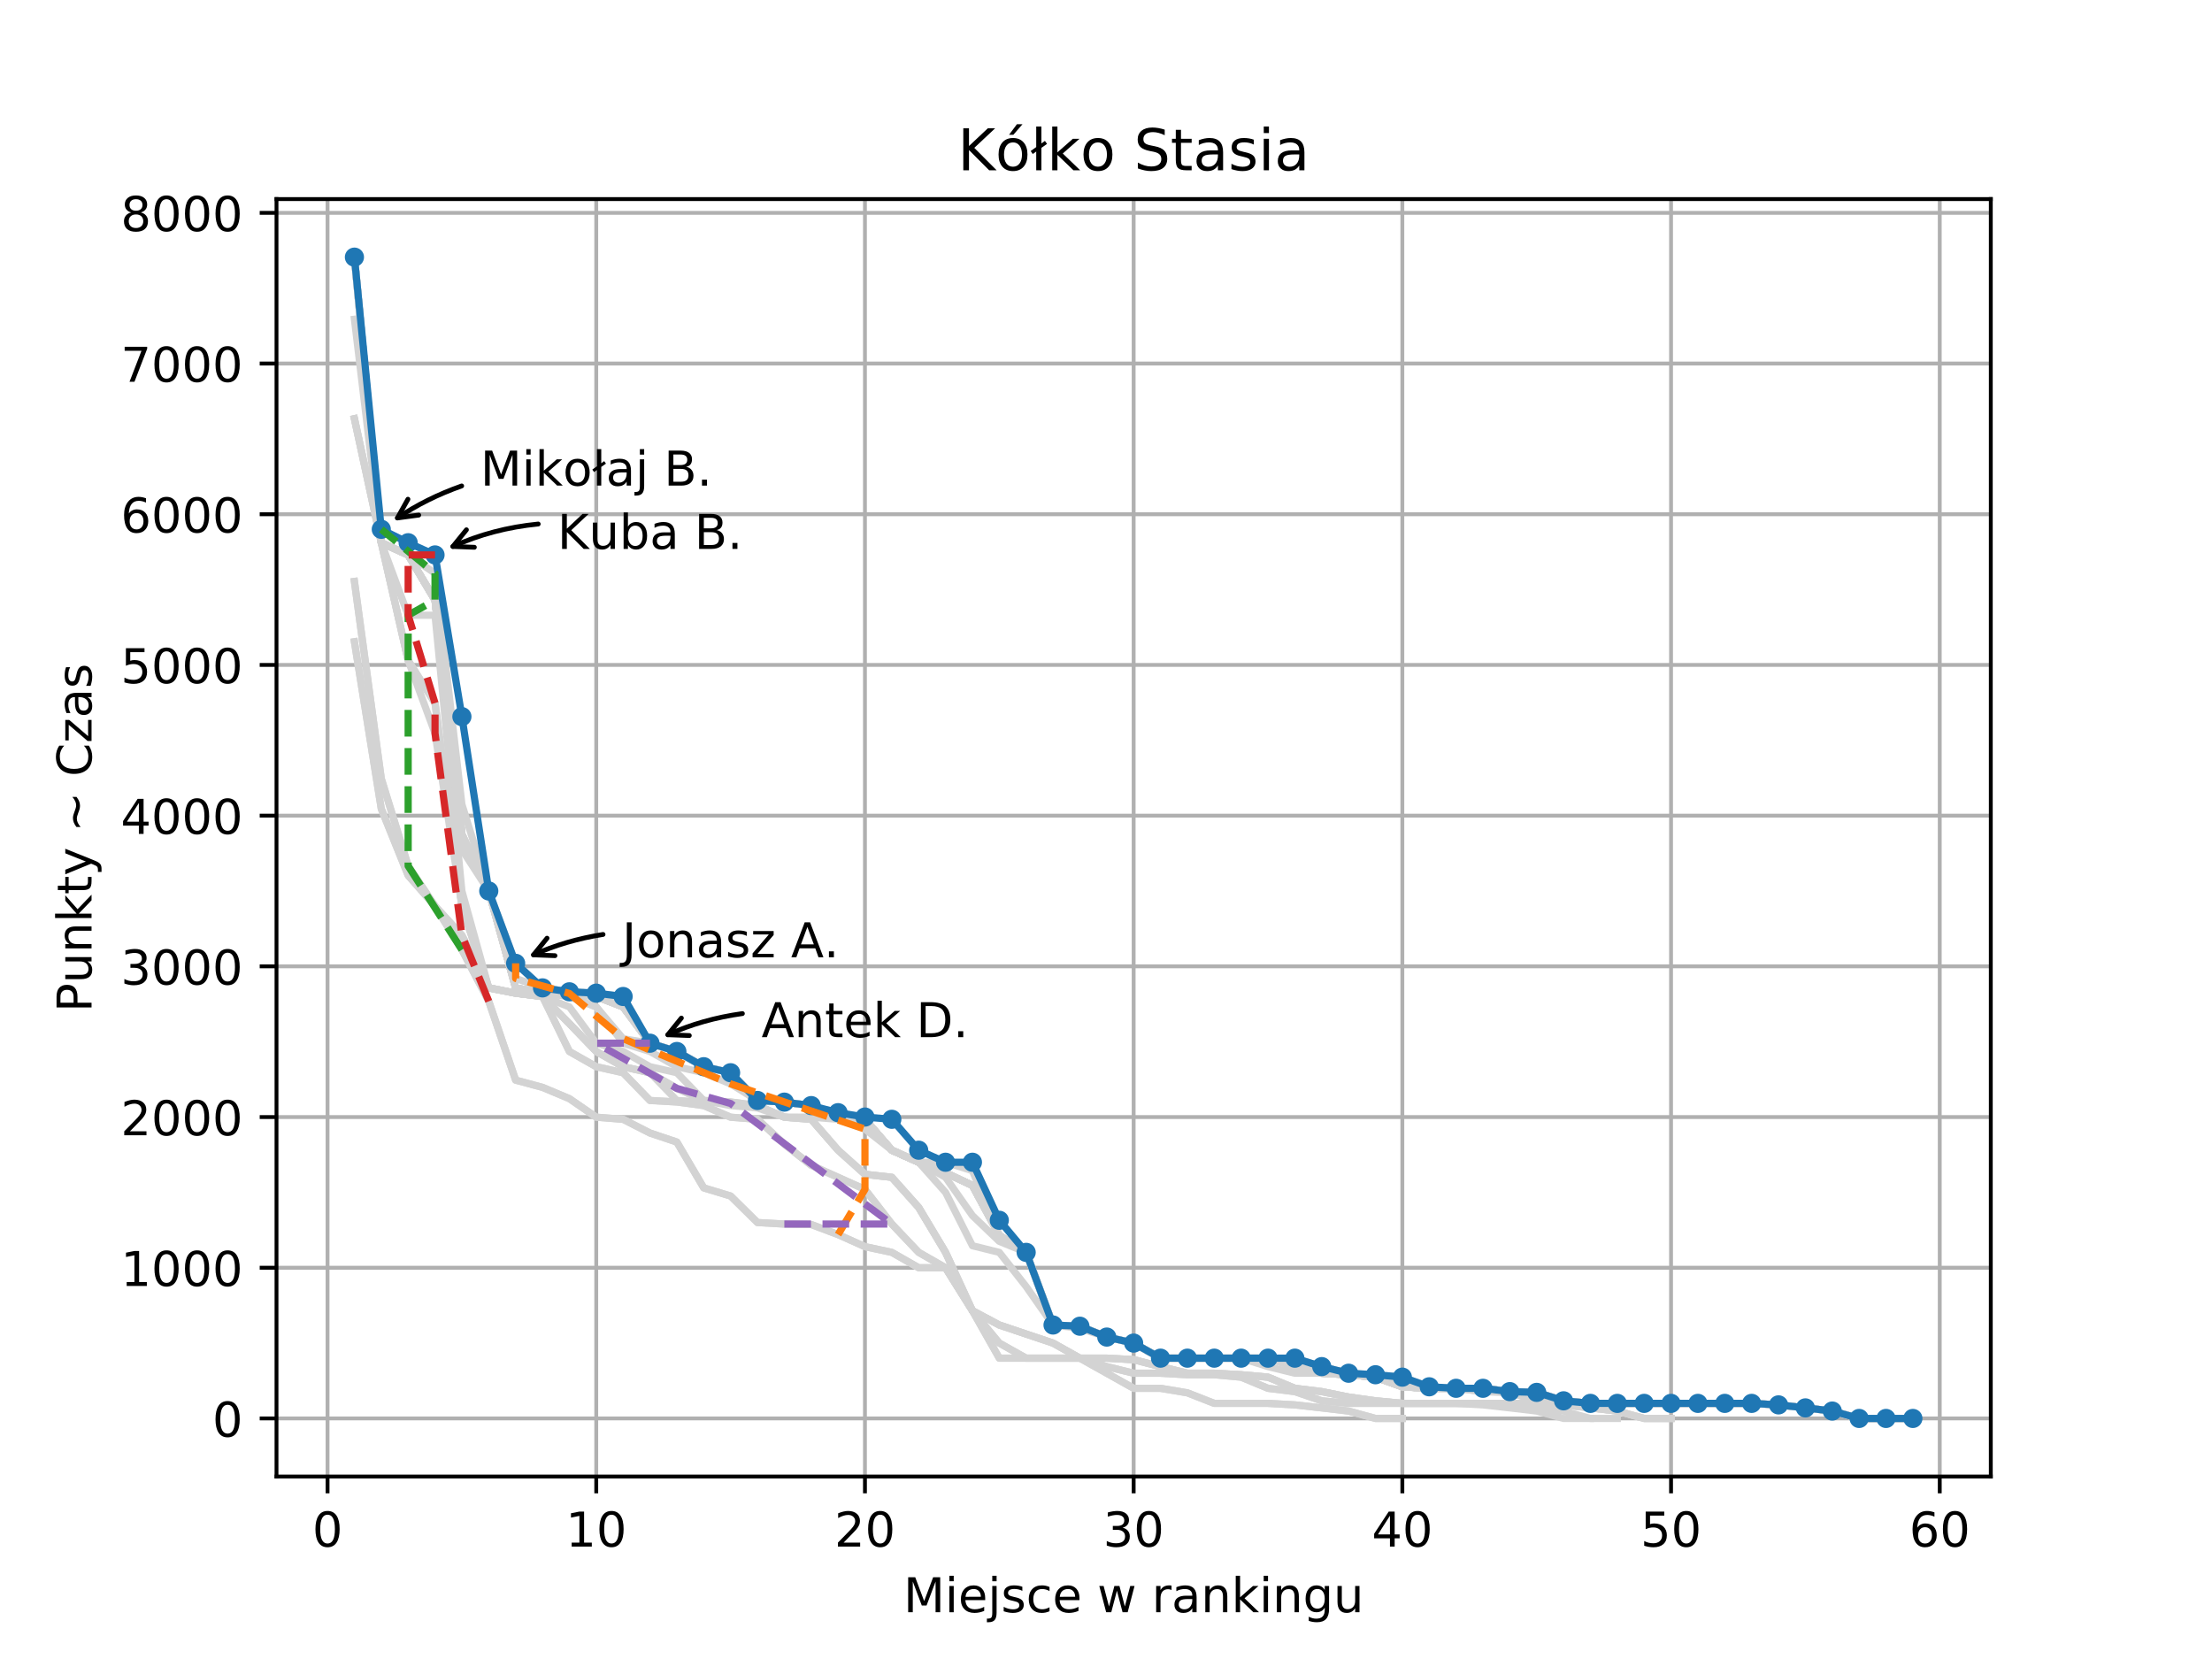 <?xml version="1.0" encoding="utf-8" standalone="no"?>
<!DOCTYPE svg PUBLIC "-//W3C//DTD SVG 1.1//EN"
  "http://www.w3.org/Graphics/SVG/1.1/DTD/svg11.dtd">
<!-- Created with matplotlib (https://matplotlib.org/) -->
<svg height="345.6pt" version="1.1" viewBox="0 0 460.8 345.6" width="460.8pt" xmlns="http://www.w3.org/2000/svg" xmlns:xlink="http://www.w3.org/1999/xlink">
 <defs>
  <style type="text/css">
*{stroke-linecap:butt;stroke-linejoin:round;}
  </style>
 </defs>
 <g id="figure_1">
  <g id="patch_1">
   <path d="M 0 345.6 
L 460.8 345.6 
L 460.8 0 
L 0 0 
z
" style="fill:#ffffff;"/>
  </g>
  <g id="axes_1">
   <g id="patch_2">
    <path d="M 57.6 307.584 
L 414.72 307.584 
L 414.72 41.472 
L 57.6 41.472 
z
" style="fill:#ffffff;"/>
   </g>
   <g id="matplotlib.axis_1">
    <g id="xtick_1">
     <g id="line2d_1">
      <path clip-path="url(#p81358322c8)" d="M 68.235 307.584 
L 68.235 41.472 
" style="fill:none;stroke:#b0b0b0;stroke-linecap:square;stroke-width:0.8;"/>
     </g>
     <g id="line2d_2">
      <defs>
       <path d="M 0 0 
L 0 3.5 
" id="m165e05921c" style="stroke:#000000;stroke-width:0.8;"/>
      </defs>
      <g>
       <use style="stroke:#000000;stroke-width:0.8;" x="68.235" xlink:href="#m165e05921c" y="307.584"/>
      </g>
     </g>
     <g id="text_1">
      <!-- 0 -->
      <defs>
       <path d="M 31.781 66.406 
Q 24.172 66.406 20.328 58.906 
Q 16.5 51.422 16.5 36.375 
Q 16.5 21.391 20.328 13.891 
Q 24.172 6.391 31.781 6.391 
Q 39.453 6.391 43.281 13.891 
Q 47.125 21.391 47.125 36.375 
Q 47.125 51.422 43.281 58.906 
Q 39.453 66.406 31.781 66.406 
z
M 31.781 74.219 
Q 44.047 74.219 50.516 64.516 
Q 56.984 54.828 56.984 36.375 
Q 56.984 17.969 50.516 8.266 
Q 44.047 -1.422 31.781 -1.422 
Q 19.531 -1.422 13.062 8.266 
Q 6.594 17.969 6.594 36.375 
Q 6.594 54.828 13.062 64.516 
Q 19.531 74.219 31.781 74.219 
z
" id="DejaVuSans-48"/>
      </defs>
      <g transform="translate(65.054 322.182)scale(0.1 -0.1)">
       <use xlink:href="#DejaVuSans-48"/>
      </g>
     </g>
    </g>
    <g id="xtick_2">
     <g id="line2d_3">
      <path clip-path="url(#p81358322c8)" d="M 124.21 307.584 
L 124.21 41.472 
" style="fill:none;stroke:#b0b0b0;stroke-linecap:square;stroke-width:0.8;"/>
     </g>
     <g id="line2d_4">
      <g>
       <use style="stroke:#000000;stroke-width:0.8;" x="124.21" xlink:href="#m165e05921c" y="307.584"/>
      </g>
     </g>
     <g id="text_2">
      <!-- 10 -->
      <defs>
       <path d="M 12.406 8.297 
L 28.516 8.297 
L 28.516 63.922 
L 10.984 60.406 
L 10.984 69.391 
L 28.422 72.906 
L 38.281 72.906 
L 38.281 8.297 
L 54.391 8.297 
L 54.391 0 
L 12.406 0 
z
" id="DejaVuSans-49"/>
      </defs>
      <g transform="translate(117.848 322.182)scale(0.1 -0.1)">
       <use xlink:href="#DejaVuSans-49"/>
       <use x="63.623" xlink:href="#DejaVuSans-48"/>
      </g>
     </g>
    </g>
    <g id="xtick_3">
     <g id="line2d_5">
      <path clip-path="url(#p81358322c8)" d="M 180.185 307.584 
L 180.185 41.472 
" style="fill:none;stroke:#b0b0b0;stroke-linecap:square;stroke-width:0.8;"/>
     </g>
     <g id="line2d_6">
      <g>
       <use style="stroke:#000000;stroke-width:0.8;" x="180.185" xlink:href="#m165e05921c" y="307.584"/>
      </g>
     </g>
     <g id="text_3">
      <!-- 20 -->
      <defs>
       <path d="M 19.188 8.297 
L 53.609 8.297 
L 53.609 0 
L 7.328 0 
L 7.328 8.297 
Q 12.938 14.109 22.625 23.891 
Q 32.328 33.688 34.812 36.531 
Q 39.547 41.844 41.422 45.531 
Q 43.312 49.219 43.312 52.781 
Q 43.312 58.594 39.234 62.25 
Q 35.156 65.922 28.609 65.922 
Q 23.969 65.922 18.812 64.312 
Q 13.672 62.703 7.812 59.422 
L 7.812 69.391 
Q 13.766 71.781 18.938 73 
Q 24.125 74.219 28.422 74.219 
Q 39.75 74.219 46.484 68.547 
Q 53.219 62.891 53.219 53.422 
Q 53.219 48.922 51.531 44.891 
Q 49.859 40.875 45.406 35.406 
Q 44.188 33.984 37.641 27.219 
Q 31.109 20.453 19.188 8.297 
z
" id="DejaVuSans-50"/>
      </defs>
      <g transform="translate(173.823 322.182)scale(0.1 -0.1)">
       <use xlink:href="#DejaVuSans-50"/>
       <use x="63.623" xlink:href="#DejaVuSans-48"/>
      </g>
     </g>
    </g>
    <g id="xtick_4">
     <g id="line2d_7">
      <path clip-path="url(#p81358322c8)" d="M 236.16 307.584 
L 236.16 41.472 
" style="fill:none;stroke:#b0b0b0;stroke-linecap:square;stroke-width:0.8;"/>
     </g>
     <g id="line2d_8">
      <g>
       <use style="stroke:#000000;stroke-width:0.8;" x="236.16" xlink:href="#m165e05921c" y="307.584"/>
      </g>
     </g>
     <g id="text_4">
      <!-- 30 -->
      <defs>
       <path d="M 40.578 39.312 
Q 47.656 37.797 51.625 33 
Q 55.609 28.219 55.609 21.188 
Q 55.609 10.406 48.188 4.484 
Q 40.766 -1.422 27.094 -1.422 
Q 22.516 -1.422 17.656 -0.516 
Q 12.797 0.391 7.625 2.203 
L 7.625 11.719 
Q 11.719 9.328 16.594 8.109 
Q 21.484 6.891 26.812 6.891 
Q 36.078 6.891 40.938 10.547 
Q 45.797 14.203 45.797 21.188 
Q 45.797 27.641 41.281 31.266 
Q 36.766 34.906 28.719 34.906 
L 20.219 34.906 
L 20.219 43.016 
L 29.109 43.016 
Q 36.375 43.016 40.234 45.922 
Q 44.094 48.828 44.094 54.297 
Q 44.094 59.906 40.109 62.906 
Q 36.141 65.922 28.719 65.922 
Q 24.656 65.922 20.016 65.031 
Q 15.375 64.156 9.812 62.312 
L 9.812 71.094 
Q 15.438 72.656 20.344 73.438 
Q 25.25 74.219 29.594 74.219 
Q 40.828 74.219 47.359 69.109 
Q 53.906 64.016 53.906 55.328 
Q 53.906 49.266 50.438 45.094 
Q 46.969 40.922 40.578 39.312 
z
" id="DejaVuSans-51"/>
      </defs>
      <g transform="translate(229.798 322.182)scale(0.1 -0.1)">
       <use xlink:href="#DejaVuSans-51"/>
       <use x="63.623" xlink:href="#DejaVuSans-48"/>
      </g>
     </g>
    </g>
    <g id="xtick_5">
     <g id="line2d_9">
      <path clip-path="url(#p81358322c8)" d="M 292.135 307.584 
L 292.135 41.472 
" style="fill:none;stroke:#b0b0b0;stroke-linecap:square;stroke-width:0.8;"/>
     </g>
     <g id="line2d_10">
      <g>
       <use style="stroke:#000000;stroke-width:0.8;" x="292.135" xlink:href="#m165e05921c" y="307.584"/>
      </g>
     </g>
     <g id="text_5">
      <!-- 40 -->
      <defs>
       <path d="M 37.797 64.312 
L 12.891 25.391 
L 37.797 25.391 
z
M 35.203 72.906 
L 47.609 72.906 
L 47.609 25.391 
L 58.016 25.391 
L 58.016 17.188 
L 47.609 17.188 
L 47.609 0 
L 37.797 0 
L 37.797 17.188 
L 4.891 17.188 
L 4.891 26.703 
z
" id="DejaVuSans-52"/>
      </defs>
      <g transform="translate(285.772 322.182)scale(0.1 -0.1)">
       <use xlink:href="#DejaVuSans-52"/>
       <use x="63.623" xlink:href="#DejaVuSans-48"/>
      </g>
     </g>
    </g>
    <g id="xtick_6">
     <g id="line2d_11">
      <path clip-path="url(#p81358322c8)" d="M 348.11 307.584 
L 348.11 41.472 
" style="fill:none;stroke:#b0b0b0;stroke-linecap:square;stroke-width:0.8;"/>
     </g>
     <g id="line2d_12">
      <g>
       <use style="stroke:#000000;stroke-width:0.8;" x="348.11" xlink:href="#m165e05921c" y="307.584"/>
      </g>
     </g>
     <g id="text_6">
      <!-- 50 -->
      <defs>
       <path d="M 10.797 72.906 
L 49.516 72.906 
L 49.516 64.594 
L 19.828 64.594 
L 19.828 46.734 
Q 21.969 47.469 24.109 47.828 
Q 26.266 48.188 28.422 48.188 
Q 40.625 48.188 47.75 41.5 
Q 54.891 34.812 54.891 23.391 
Q 54.891 11.625 47.562 5.094 
Q 40.234 -1.422 26.906 -1.422 
Q 22.312 -1.422 17.547 -0.641 
Q 12.797 0.141 7.719 1.703 
L 7.719 11.625 
Q 12.109 9.234 16.797 8.062 
Q 21.484 6.891 26.703 6.891 
Q 35.156 6.891 40.078 11.328 
Q 45.016 15.766 45.016 23.391 
Q 45.016 31 40.078 35.438 
Q 35.156 39.891 26.703 39.891 
Q 22.75 39.891 18.812 39.016 
Q 14.891 38.141 10.797 36.281 
z
" id="DejaVuSans-53"/>
      </defs>
      <g transform="translate(341.747 322.182)scale(0.1 -0.1)">
       <use xlink:href="#DejaVuSans-53"/>
       <use x="63.623" xlink:href="#DejaVuSans-48"/>
      </g>
     </g>
    </g>
    <g id="xtick_7">
     <g id="line2d_13">
      <path clip-path="url(#p81358322c8)" d="M 404.085 307.584 
L 404.085 41.472 
" style="fill:none;stroke:#b0b0b0;stroke-linecap:square;stroke-width:0.8;"/>
     </g>
     <g id="line2d_14">
      <g>
       <use style="stroke:#000000;stroke-width:0.8;" x="404.085" xlink:href="#m165e05921c" y="307.584"/>
      </g>
     </g>
     <g id="text_7">
      <!-- 60 -->
      <defs>
       <path d="M 33.016 40.375 
Q 26.375 40.375 22.484 35.828 
Q 18.609 31.297 18.609 23.391 
Q 18.609 15.531 22.484 10.953 
Q 26.375 6.391 33.016 6.391 
Q 39.656 6.391 43.531 10.953 
Q 47.406 15.531 47.406 23.391 
Q 47.406 31.297 43.531 35.828 
Q 39.656 40.375 33.016 40.375 
z
M 52.594 71.297 
L 52.594 62.312 
Q 48.875 64.062 45.094 64.984 
Q 41.312 65.922 37.594 65.922 
Q 27.828 65.922 22.672 59.328 
Q 17.531 52.734 16.797 39.406 
Q 19.672 43.656 24.016 45.922 
Q 28.375 48.188 33.594 48.188 
Q 44.578 48.188 50.953 41.516 
Q 57.328 34.859 57.328 23.391 
Q 57.328 12.156 50.688 5.359 
Q 44.047 -1.422 33.016 -1.422 
Q 20.359 -1.422 13.672 8.266 
Q 6.984 17.969 6.984 36.375 
Q 6.984 53.656 15.188 63.938 
Q 23.391 74.219 37.203 74.219 
Q 40.922 74.219 44.703 73.484 
Q 48.484 72.75 52.594 71.297 
z
" id="DejaVuSans-54"/>
      </defs>
      <g transform="translate(397.722 322.182)scale(0.1 -0.1)">
       <use xlink:href="#DejaVuSans-54"/>
       <use x="63.623" xlink:href="#DejaVuSans-48"/>
      </g>
     </g>
    </g>
    <g id="text_8">
     <!-- Miejsce w rankingu -->
     <defs>
      <path d="M 9.812 72.906 
L 24.516 72.906 
L 43.109 23.297 
L 61.812 72.906 
L 76.516 72.906 
L 76.516 0 
L 66.891 0 
L 66.891 64.016 
L 48.094 14.016 
L 38.188 14.016 
L 19.391 64.016 
L 19.391 0 
L 9.812 0 
z
" id="DejaVuSans-77"/>
      <path d="M 9.422 54.688 
L 18.406 54.688 
L 18.406 0 
L 9.422 0 
z
M 9.422 75.984 
L 18.406 75.984 
L 18.406 64.594 
L 9.422 64.594 
z
" id="DejaVuSans-105"/>
      <path d="M 56.203 29.594 
L 56.203 25.203 
L 14.891 25.203 
Q 15.484 15.922 20.484 11.062 
Q 25.484 6.203 34.422 6.203 
Q 39.594 6.203 44.453 7.469 
Q 49.312 8.734 54.109 11.281 
L 54.109 2.781 
Q 49.266 0.734 44.188 -0.344 
Q 39.109 -1.422 33.891 -1.422 
Q 20.797 -1.422 13.156 6.188 
Q 5.516 13.812 5.516 26.812 
Q 5.516 40.234 12.766 48.109 
Q 20.016 56 32.328 56 
Q 43.359 56 49.781 48.891 
Q 56.203 41.797 56.203 29.594 
z
M 47.219 32.234 
Q 47.125 39.594 43.094 43.984 
Q 39.062 48.391 32.422 48.391 
Q 24.906 48.391 20.391 44.141 
Q 15.875 39.891 15.188 32.172 
z
" id="DejaVuSans-101"/>
      <path d="M 9.422 54.688 
L 18.406 54.688 
L 18.406 -0.984 
Q 18.406 -11.422 14.422 -16.109 
Q 10.453 -20.797 1.609 -20.797 
L -1.812 -20.797 
L -1.812 -13.188 
L 0.594 -13.188 
Q 5.719 -13.188 7.562 -10.812 
Q 9.422 -8.453 9.422 -0.984 
z
M 9.422 75.984 
L 18.406 75.984 
L 18.406 64.594 
L 9.422 64.594 
z
" id="DejaVuSans-106"/>
      <path d="M 44.281 53.078 
L 44.281 44.578 
Q 40.484 46.531 36.375 47.5 
Q 32.281 48.484 27.875 48.484 
Q 21.188 48.484 17.844 46.438 
Q 14.5 44.391 14.5 40.281 
Q 14.5 37.156 16.891 35.375 
Q 19.281 33.594 26.516 31.984 
L 29.594 31.297 
Q 39.156 29.25 43.188 25.516 
Q 47.219 21.781 47.219 15.094 
Q 47.219 7.469 41.188 3.016 
Q 35.156 -1.422 24.609 -1.422 
Q 20.219 -1.422 15.453 -0.562 
Q 10.688 0.297 5.422 2 
L 5.422 11.281 
Q 10.406 8.688 15.234 7.391 
Q 20.062 6.109 24.812 6.109 
Q 31.156 6.109 34.562 8.281 
Q 37.984 10.453 37.984 14.406 
Q 37.984 18.062 35.516 20.016 
Q 33.062 21.969 24.703 23.781 
L 21.578 24.516 
Q 13.234 26.266 9.516 29.906 
Q 5.812 33.547 5.812 39.891 
Q 5.812 47.609 11.281 51.797 
Q 16.75 56 26.812 56 
Q 31.781 56 36.172 55.266 
Q 40.578 54.547 44.281 53.078 
z
" id="DejaVuSans-115"/>
      <path d="M 48.781 52.594 
L 48.781 44.188 
Q 44.969 46.297 41.141 47.344 
Q 37.312 48.391 33.406 48.391 
Q 24.656 48.391 19.812 42.844 
Q 14.984 37.312 14.984 27.297 
Q 14.984 17.281 19.812 11.734 
Q 24.656 6.203 33.406 6.203 
Q 37.312 6.203 41.141 7.25 
Q 44.969 8.297 48.781 10.406 
L 48.781 2.094 
Q 45.016 0.344 40.984 -0.531 
Q 36.969 -1.422 32.422 -1.422 
Q 20.062 -1.422 12.781 6.344 
Q 5.516 14.109 5.516 27.297 
Q 5.516 40.672 12.859 48.328 
Q 20.219 56 33.016 56 
Q 37.156 56 41.109 55.141 
Q 45.062 54.297 48.781 52.594 
z
" id="DejaVuSans-99"/>
      <path id="DejaVuSans-32"/>
      <path d="M 4.203 54.688 
L 13.188 54.688 
L 24.422 12.016 
L 35.594 54.688 
L 46.188 54.688 
L 57.422 12.016 
L 68.609 54.688 
L 77.594 54.688 
L 63.281 0 
L 52.688 0 
L 40.922 44.828 
L 29.109 0 
L 18.5 0 
z
" id="DejaVuSans-119"/>
      <path d="M 41.109 46.297 
Q 39.594 47.172 37.812 47.578 
Q 36.031 48 33.891 48 
Q 26.266 48 22.188 43.047 
Q 18.109 38.094 18.109 28.812 
L 18.109 0 
L 9.078 0 
L 9.078 54.688 
L 18.109 54.688 
L 18.109 46.188 
Q 20.953 51.172 25.484 53.578 
Q 30.031 56 36.531 56 
Q 37.453 56 38.578 55.875 
Q 39.703 55.766 41.062 55.516 
z
" id="DejaVuSans-114"/>
      <path d="M 34.281 27.484 
Q 23.391 27.484 19.188 25 
Q 14.984 22.516 14.984 16.5 
Q 14.984 11.719 18.141 8.906 
Q 21.297 6.109 26.703 6.109 
Q 34.188 6.109 38.703 11.406 
Q 43.219 16.703 43.219 25.484 
L 43.219 27.484 
z
M 52.203 31.203 
L 52.203 0 
L 43.219 0 
L 43.219 8.297 
Q 40.141 3.328 35.547 0.953 
Q 30.953 -1.422 24.312 -1.422 
Q 15.922 -1.422 10.953 3.297 
Q 6 8.016 6 15.922 
Q 6 25.141 12.172 29.828 
Q 18.359 34.516 30.609 34.516 
L 43.219 34.516 
L 43.219 35.406 
Q 43.219 41.609 39.141 45 
Q 35.062 48.391 27.688 48.391 
Q 23 48.391 18.547 47.266 
Q 14.109 46.141 10.016 43.891 
L 10.016 52.203 
Q 14.938 54.109 19.578 55.047 
Q 24.219 56 28.609 56 
Q 40.484 56 46.344 49.844 
Q 52.203 43.703 52.203 31.203 
z
" id="DejaVuSans-97"/>
      <path d="M 54.891 33.016 
L 54.891 0 
L 45.906 0 
L 45.906 32.719 
Q 45.906 40.484 42.875 44.328 
Q 39.844 48.188 33.797 48.188 
Q 26.516 48.188 22.312 43.547 
Q 18.109 38.922 18.109 30.906 
L 18.109 0 
L 9.078 0 
L 9.078 54.688 
L 18.109 54.688 
L 18.109 46.188 
Q 21.344 51.125 25.703 53.562 
Q 30.078 56 35.797 56 
Q 45.219 56 50.047 50.172 
Q 54.891 44.344 54.891 33.016 
z
" id="DejaVuSans-110"/>
      <path d="M 9.078 75.984 
L 18.109 75.984 
L 18.109 31.109 
L 44.922 54.688 
L 56.391 54.688 
L 27.391 29.109 
L 57.625 0 
L 45.906 0 
L 18.109 26.703 
L 18.109 0 
L 9.078 0 
z
" id="DejaVuSans-107"/>
      <path d="M 45.406 27.984 
Q 45.406 37.75 41.375 43.109 
Q 37.359 48.484 30.078 48.484 
Q 22.859 48.484 18.828 43.109 
Q 14.797 37.75 14.797 27.984 
Q 14.797 18.266 18.828 12.891 
Q 22.859 7.516 30.078 7.516 
Q 37.359 7.516 41.375 12.891 
Q 45.406 18.266 45.406 27.984 
z
M 54.391 6.781 
Q 54.391 -7.172 48.188 -13.984 
Q 42 -20.797 29.203 -20.797 
Q 24.469 -20.797 20.266 -20.094 
Q 16.062 -19.391 12.109 -17.922 
L 12.109 -9.188 
Q 16.062 -11.328 19.922 -12.344 
Q 23.781 -13.375 27.781 -13.375 
Q 36.625 -13.375 41.016 -8.766 
Q 45.406 -4.156 45.406 5.172 
L 45.406 9.625 
Q 42.625 4.781 38.281 2.391 
Q 33.938 0 27.875 0 
Q 17.828 0 11.672 7.656 
Q 5.516 15.328 5.516 27.984 
Q 5.516 40.672 11.672 48.328 
Q 17.828 56 27.875 56 
Q 33.938 56 38.281 53.609 
Q 42.625 51.219 45.406 46.391 
L 45.406 54.688 
L 54.391 54.688 
z
" id="DejaVuSans-103"/>
      <path d="M 8.5 21.578 
L 8.5 54.688 
L 17.484 54.688 
L 17.484 21.922 
Q 17.484 14.156 20.5 10.266 
Q 23.531 6.391 29.594 6.391 
Q 36.859 6.391 41.078 11.031 
Q 45.312 15.672 45.312 23.688 
L 45.312 54.688 
L 54.297 54.688 
L 54.297 0 
L 45.312 0 
L 45.312 8.406 
Q 42.047 3.422 37.719 1 
Q 33.406 -1.422 27.688 -1.422 
Q 18.266 -1.422 13.375 4.438 
Q 8.5 10.297 8.5 21.578 
z
M 31.109 56 
z
" id="DejaVuSans-117"/>
     </defs>
     <g transform="translate(188.209 335.861)scale(0.1 -0.1)">
      <use xlink:href="#DejaVuSans-77"/>
      <use x="86.279" xlink:href="#DejaVuSans-105"/>
      <use x="114.062" xlink:href="#DejaVuSans-101"/>
      <use x="175.586" xlink:href="#DejaVuSans-106"/>
      <use x="203.369" xlink:href="#DejaVuSans-115"/>
      <use x="255.469" xlink:href="#DejaVuSans-99"/>
      <use x="310.449" xlink:href="#DejaVuSans-101"/>
      <use x="371.973" xlink:href="#DejaVuSans-32"/>
      <use x="403.76" xlink:href="#DejaVuSans-119"/>
      <use x="485.547" xlink:href="#DejaVuSans-32"/>
      <use x="517.334" xlink:href="#DejaVuSans-114"/>
      <use x="558.447" xlink:href="#DejaVuSans-97"/>
      <use x="619.727" xlink:href="#DejaVuSans-110"/>
      <use x="683.105" xlink:href="#DejaVuSans-107"/>
      <use x="741.016" xlink:href="#DejaVuSans-105"/>
      <use x="768.799" xlink:href="#DejaVuSans-110"/>
      <use x="832.178" xlink:href="#DejaVuSans-103"/>
      <use x="895.654" xlink:href="#DejaVuSans-117"/>
     </g>
    </g>
   </g>
   <g id="matplotlib.axis_2">
    <g id="ytick_1">
     <g id="line2d_15">
      <path clip-path="url(#p81358322c8)" d="M 57.6 295.488 
L 414.72 295.488 
" style="fill:none;stroke:#b0b0b0;stroke-linecap:square;stroke-width:0.8;"/>
     </g>
     <g id="line2d_16">
      <defs>
       <path d="M 0 0 
L -3.5 0 
" id="m0896d8d5dc" style="stroke:#000000;stroke-width:0.8;"/>
      </defs>
      <g>
       <use style="stroke:#000000;stroke-width:0.8;" x="57.6" xlink:href="#m0896d8d5dc" y="295.488"/>
      </g>
     </g>
     <g id="text_9">
      <!-- 0 -->
      <g transform="translate(44.237 299.287)scale(0.1 -0.1)">
       <use xlink:href="#DejaVuSans-48"/>
      </g>
     </g>
    </g>
    <g id="ytick_2">
     <g id="line2d_17">
      <path clip-path="url(#p81358322c8)" d="M 57.6 264.094 
L 414.72 264.094 
" style="fill:none;stroke:#b0b0b0;stroke-linecap:square;stroke-width:0.8;"/>
     </g>
     <g id="line2d_18">
      <g>
       <use style="stroke:#000000;stroke-width:0.8;" x="57.6" xlink:href="#m0896d8d5dc" y="264.094"/>
      </g>
     </g>
     <g id="text_10">
      <!-- 1000 -->
      <g transform="translate(25.15 267.894)scale(0.1 -0.1)">
       <use xlink:href="#DejaVuSans-49"/>
       <use x="63.623" xlink:href="#DejaVuSans-48"/>
       <use x="127.246" xlink:href="#DejaVuSans-48"/>
       <use x="190.869" xlink:href="#DejaVuSans-48"/>
      </g>
     </g>
    </g>
    <g id="ytick_3">
     <g id="line2d_19">
      <path clip-path="url(#p81358322c8)" d="M 57.6 232.701 
L 414.72 232.701 
" style="fill:none;stroke:#b0b0b0;stroke-linecap:square;stroke-width:0.8;"/>
     </g>
     <g id="line2d_20">
      <g>
       <use style="stroke:#000000;stroke-width:0.8;" x="57.6" xlink:href="#m0896d8d5dc" y="232.701"/>
      </g>
     </g>
     <g id="text_11">
      <!-- 2000 -->
      <g transform="translate(25.15 236.5)scale(0.1 -0.1)">
       <use xlink:href="#DejaVuSans-50"/>
       <use x="63.623" xlink:href="#DejaVuSans-48"/>
       <use x="127.246" xlink:href="#DejaVuSans-48"/>
       <use x="190.869" xlink:href="#DejaVuSans-48"/>
      </g>
     </g>
    </g>
    <g id="ytick_4">
     <g id="line2d_21">
      <path clip-path="url(#p81358322c8)" d="M 57.6 201.307 
L 414.72 201.307 
" style="fill:none;stroke:#b0b0b0;stroke-linecap:square;stroke-width:0.8;"/>
     </g>
     <g id="line2d_22">
      <g>
       <use style="stroke:#000000;stroke-width:0.8;" x="57.6" xlink:href="#m0896d8d5dc" y="201.307"/>
      </g>
     </g>
     <g id="text_12">
      <!-- 3000 -->
      <g transform="translate(25.15 205.106)scale(0.1 -0.1)">
       <use xlink:href="#DejaVuSans-51"/>
       <use x="63.623" xlink:href="#DejaVuSans-48"/>
       <use x="127.246" xlink:href="#DejaVuSans-48"/>
       <use x="190.869" xlink:href="#DejaVuSans-48"/>
      </g>
     </g>
    </g>
    <g id="ytick_5">
     <g id="line2d_23">
      <path clip-path="url(#p81358322c8)" d="M 57.6 169.913 
L 414.72 169.913 
" style="fill:none;stroke:#b0b0b0;stroke-linecap:square;stroke-width:0.8;"/>
     </g>
     <g id="line2d_24">
      <g>
       <use style="stroke:#000000;stroke-width:0.8;" x="57.6" xlink:href="#m0896d8d5dc" y="169.913"/>
      </g>
     </g>
     <g id="text_13">
      <!-- 4000 -->
      <g transform="translate(25.15 173.712)scale(0.1 -0.1)">
       <use xlink:href="#DejaVuSans-52"/>
       <use x="63.623" xlink:href="#DejaVuSans-48"/>
       <use x="127.246" xlink:href="#DejaVuSans-48"/>
       <use x="190.869" xlink:href="#DejaVuSans-48"/>
      </g>
     </g>
    </g>
    <g id="ytick_6">
     <g id="line2d_25">
      <path clip-path="url(#p81358322c8)" d="M 57.6 138.519 
L 414.72 138.519 
" style="fill:none;stroke:#b0b0b0;stroke-linecap:square;stroke-width:0.8;"/>
     </g>
     <g id="line2d_26">
      <g>
       <use style="stroke:#000000;stroke-width:0.8;" x="57.6" xlink:href="#m0896d8d5dc" y="138.519"/>
      </g>
     </g>
     <g id="text_14">
      <!-- 5000 -->
      <g transform="translate(25.15 142.319)scale(0.1 -0.1)">
       <use xlink:href="#DejaVuSans-53"/>
       <use x="63.623" xlink:href="#DejaVuSans-48"/>
       <use x="127.246" xlink:href="#DejaVuSans-48"/>
       <use x="190.869" xlink:href="#DejaVuSans-48"/>
      </g>
     </g>
    </g>
    <g id="ytick_7">
     <g id="line2d_27">
      <path clip-path="url(#p81358322c8)" d="M 57.6 107.126 
L 414.72 107.126 
" style="fill:none;stroke:#b0b0b0;stroke-linecap:square;stroke-width:0.8;"/>
     </g>
     <g id="line2d_28">
      <g>
       <use style="stroke:#000000;stroke-width:0.8;" x="57.6" xlink:href="#m0896d8d5dc" y="107.126"/>
      </g>
     </g>
     <g id="text_15">
      <!-- 6000 -->
      <g transform="translate(25.15 110.925)scale(0.1 -0.1)">
       <use xlink:href="#DejaVuSans-54"/>
       <use x="63.623" xlink:href="#DejaVuSans-48"/>
       <use x="127.246" xlink:href="#DejaVuSans-48"/>
       <use x="190.869" xlink:href="#DejaVuSans-48"/>
      </g>
     </g>
    </g>
    <g id="ytick_8">
     <g id="line2d_29">
      <path clip-path="url(#p81358322c8)" d="M 57.6 75.732 
L 414.72 75.732 
" style="fill:none;stroke:#b0b0b0;stroke-linecap:square;stroke-width:0.8;"/>
     </g>
     <g id="line2d_30">
      <g>
       <use style="stroke:#000000;stroke-width:0.8;" x="57.6" xlink:href="#m0896d8d5dc" y="75.732"/>
      </g>
     </g>
     <g id="text_16">
      <!-- 7000 -->
      <defs>
       <path d="M 8.203 72.906 
L 55.078 72.906 
L 55.078 68.703 
L 28.609 0 
L 18.312 0 
L 43.219 64.594 
L 8.203 64.594 
z
" id="DejaVuSans-55"/>
      </defs>
      <g transform="translate(25.15 79.531)scale(0.1 -0.1)">
       <use xlink:href="#DejaVuSans-55"/>
       <use x="63.623" xlink:href="#DejaVuSans-48"/>
       <use x="127.246" xlink:href="#DejaVuSans-48"/>
       <use x="190.869" xlink:href="#DejaVuSans-48"/>
      </g>
     </g>
    </g>
    <g id="ytick_9">
     <g id="line2d_31">
      <path clip-path="url(#p81358322c8)" d="M 57.6 44.338 
L 414.72 44.338 
" style="fill:none;stroke:#b0b0b0;stroke-linecap:square;stroke-width:0.8;"/>
     </g>
     <g id="line2d_32">
      <g>
       <use style="stroke:#000000;stroke-width:0.8;" x="57.6" xlink:href="#m0896d8d5dc" y="44.338"/>
      </g>
     </g>
     <g id="text_17">
      <!-- 8000 -->
      <defs>
       <path d="M 31.781 34.625 
Q 24.75 34.625 20.719 30.859 
Q 16.703 27.094 16.703 20.516 
Q 16.703 13.922 20.719 10.156 
Q 24.75 6.391 31.781 6.391 
Q 38.812 6.391 42.859 10.172 
Q 46.922 13.969 46.922 20.516 
Q 46.922 27.094 42.891 30.859 
Q 38.875 34.625 31.781 34.625 
z
M 21.922 38.812 
Q 15.578 40.375 12.031 44.719 
Q 8.5 49.078 8.5 55.328 
Q 8.5 64.062 14.719 69.141 
Q 20.953 74.219 31.781 74.219 
Q 42.672 74.219 48.875 69.141 
Q 55.078 64.062 55.078 55.328 
Q 55.078 49.078 51.531 44.719 
Q 48 40.375 41.703 38.812 
Q 48.828 37.156 52.797 32.312 
Q 56.781 27.484 56.781 20.516 
Q 56.781 9.906 50.312 4.234 
Q 43.844 -1.422 31.781 -1.422 
Q 19.734 -1.422 13.25 4.234 
Q 6.781 9.906 6.781 20.516 
Q 6.781 27.484 10.781 32.312 
Q 14.797 37.156 21.922 38.812 
z
M 18.312 54.391 
Q 18.312 48.734 21.844 45.562 
Q 25.391 42.391 31.781 42.391 
Q 38.141 42.391 41.719 45.562 
Q 45.312 48.734 45.312 54.391 
Q 45.312 60.062 41.719 63.234 
Q 38.141 66.406 31.781 66.406 
Q 25.391 66.406 21.844 63.234 
Q 18.312 60.062 18.312 54.391 
z
" id="DejaVuSans-56"/>
      </defs>
      <g transform="translate(25.15 48.137)scale(0.1 -0.1)">
       <use xlink:href="#DejaVuSans-56"/>
       <use x="63.623" xlink:href="#DejaVuSans-48"/>
       <use x="127.246" xlink:href="#DejaVuSans-48"/>
       <use x="190.869" xlink:href="#DejaVuSans-48"/>
      </g>
     </g>
    </g>
    <g id="text_18">
     <!-- Punkty ~ Czas -->
     <defs>
      <path d="M 19.672 64.797 
L 19.672 37.406 
L 32.078 37.406 
Q 38.969 37.406 42.719 40.969 
Q 46.484 44.531 46.484 51.125 
Q 46.484 57.672 42.719 61.234 
Q 38.969 64.797 32.078 64.797 
z
M 9.812 72.906 
L 32.078 72.906 
Q 44.344 72.906 50.609 67.359 
Q 56.891 61.812 56.891 51.125 
Q 56.891 40.328 50.609 34.812 
Q 44.344 29.297 32.078 29.297 
L 19.672 29.297 
L 19.672 0 
L 9.812 0 
z
" id="DejaVuSans-80"/>
      <path d="M 18.312 70.219 
L 18.312 54.688 
L 36.812 54.688 
L 36.812 47.703 
L 18.312 47.703 
L 18.312 18.016 
Q 18.312 11.328 20.141 9.422 
Q 21.969 7.516 27.594 7.516 
L 36.812 7.516 
L 36.812 0 
L 27.594 0 
Q 17.188 0 13.234 3.875 
Q 9.281 7.766 9.281 18.016 
L 9.281 47.703 
L 2.688 47.703 
L 2.688 54.688 
L 9.281 54.688 
L 9.281 70.219 
z
" id="DejaVuSans-116"/>
      <path d="M 32.172 -5.078 
Q 28.375 -14.844 24.75 -17.812 
Q 21.141 -20.797 15.094 -20.797 
L 7.906 -20.797 
L 7.906 -13.281 
L 13.188 -13.281 
Q 16.891 -13.281 18.938 -11.516 
Q 21 -9.766 23.484 -3.219 
L 25.094 0.875 
L 2.984 54.688 
L 12.5 54.688 
L 29.594 11.922 
L 46.688 54.688 
L 56.203 54.688 
z
" id="DejaVuSans-121"/>
      <path d="M 73.188 39.891 
L 73.188 31.203 
Q 68.062 27.344 63.688 25.688 
Q 59.328 24.031 54.594 24.031 
Q 49.219 24.031 42.094 26.906 
Q 41.547 27.094 41.312 27.203 
Q 40.969 27.344 40.234 27.594 
Q 32.672 30.609 28.078 30.609 
Q 23.781 30.609 19.578 28.734 
Q 15.375 26.859 10.594 22.797 
L 10.594 31.5 
Q 15.719 35.359 20.094 37.031 
Q 24.469 38.719 29.203 38.719 
Q 34.578 38.719 41.75 35.797 
Q 42.234 35.594 42.484 35.5 
Q 42.875 35.359 43.562 35.109 
Q 51.125 32.078 55.719 32.078 
Q 59.906 32.078 64.031 33.938 
Q 68.172 35.797 73.188 39.891 
z
" id="DejaVuSans-126"/>
      <path d="M 64.406 67.281 
L 64.406 56.891 
Q 59.422 61.531 53.781 63.812 
Q 48.141 66.109 41.797 66.109 
Q 29.297 66.109 22.656 58.469 
Q 16.016 50.828 16.016 36.375 
Q 16.016 21.969 22.656 14.328 
Q 29.297 6.688 41.797 6.688 
Q 48.141 6.688 53.781 8.984 
Q 59.422 11.281 64.406 15.922 
L 64.406 5.609 
Q 59.234 2.094 53.438 0.328 
Q 47.656 -1.422 41.219 -1.422 
Q 24.656 -1.422 15.125 8.703 
Q 5.609 18.844 5.609 36.375 
Q 5.609 53.953 15.125 64.078 
Q 24.656 74.219 41.219 74.219 
Q 47.75 74.219 53.531 72.484 
Q 59.328 70.75 64.406 67.281 
z
" id="DejaVuSans-67"/>
      <path d="M 5.516 54.688 
L 48.188 54.688 
L 48.188 46.484 
L 14.406 7.172 
L 48.188 7.172 
L 48.188 0 
L 4.297 0 
L 4.297 8.203 
L 38.094 47.516 
L 5.516 47.516 
z
" id="DejaVuSans-122"/>
     </defs>
     <g transform="translate(19.07 210.847)rotate(-90)scale(0.1 -0.1)">
      <use xlink:href="#DejaVuSans-80"/>
      <use x="60.287" xlink:href="#DejaVuSans-117"/>
      <use x="123.666" xlink:href="#DejaVuSans-110"/>
      <use x="187.045" xlink:href="#DejaVuSans-107"/>
      <use x="244.955" xlink:href="#DejaVuSans-116"/>
      <use x="284.164" xlink:href="#DejaVuSans-121"/>
      <use x="343.344" xlink:href="#DejaVuSans-32"/>
      <use x="375.131" xlink:href="#DejaVuSans-126"/>
      <use x="458.92" xlink:href="#DejaVuSans-32"/>
      <use x="490.707" xlink:href="#DejaVuSans-67"/>
      <use x="560.531" xlink:href="#DejaVuSans-122"/>
      <use x="613.021" xlink:href="#DejaVuSans-97"/>
      <use x="674.301" xlink:href="#DejaVuSans-115"/>
     </g>
    </g>
   </g>
   <g id="line2d_33">
    <path clip-path="url(#p81358322c8)" d="M 73.833 133.685 
L 79.43 168.5 
L 85.028 182.376 
L 90.625 188.749 
L 96.223 197.854 
L 101.82 208.59 
L 107.418 225.009 
L 113.015 226.516 
L 118.613 228.871 
L 124.21 232.732 
L 129.808 233.171 
L 135.405 236.028 
L 141.003 237.912 
L 146.6 247.456 
L 152.198 249.151 
L 157.795 254.676 
L 163.393 254.99 
L 168.99 255.084 
L 174.588 257.188 
L 180.185 259.699 
L 185.783 260.892 
L 191.38 264.094 
L 196.978 264.094 
L 202.575 273.041 
L 208.173 282.931 
L 213.77 282.931 
L 219.368 282.931 
L 224.965 282.931 
L 230.563 286.07 
L 236.16 289.209 
L 241.757 289.209 
L 247.355 290.151 
L 252.952 292.349 
L 258.55 292.349 
L 264.147 292.349 
L 269.745 292.663 
L 275.342 293.29 
L 280.94 293.95 
L 286.537 295.488 
L 292.135 295.488 
" style="fill:none;stroke:#d3d3d3;stroke-linecap:square;stroke-width:1.5;"/>
   </g>
   <g id="line2d_34">
    <path clip-path="url(#p81358322c8)" d="M 73.833 133.685 
L 79.43 168.5 
L 85.028 182.376 
L 90.625 188.749 
L 96.223 197.854 
L 101.82 208.59 
L 107.418 225.009 
L 113.015 226.516 
L 118.613 228.871 
L 124.21 232.732 
L 129.808 233.171 
L 135.405 236.028 
L 141.003 237.912 
L 146.6 247.456 
L 152.198 249.151 
L 157.795 254.676 
L 163.393 254.99 
L 168.99 255.084 
L 174.588 257.188 
L 180.185 259.699 
L 185.783 260.892 
L 191.38 264.094 
L 196.978 264.094 
L 202.575 273.041 
L 208.173 282.931 
L 213.77 282.931 
L 219.368 282.931 
L 224.965 282.931 
L 230.563 286.07 
L 236.16 289.209 
L 241.757 289.209 
L 247.355 290.151 
L 252.952 292.349 
L 258.55 292.349 
L 264.147 292.349 
L 269.745 292.663 
L 275.342 293.29 
L 280.94 293.95 
L 286.537 295.488 
L 292.135 295.488 
" style="fill:none;stroke:#d3d3d3;stroke-linecap:square;stroke-width:1.5;"/>
   </g>
   <g id="line2d_35">
    <path clip-path="url(#p81358322c8)" d="M 73.833 121.127 
L 79.43 162.222 
L 85.028 180.399 
L 90.625 188.749 
L 96.223 194.84 
L 101.82 205.796 
L 107.418 206.895 
L 113.015 207.586 
L 118.613 219.044 
L 124.21 222.215 
L 129.808 223.471 
L 135.405 229.247 
L 141.003 229.561 
L 146.6 230.315 
L 152.198 232.732 
L 157.795 233.171 
L 163.393 238.351 
L 168.99 242.747 
L 174.588 245.258 
L 180.185 247.77 
L 185.783 254.99 
L 191.38 260.892 
L 196.978 264.094 
L 202.575 273.041 
L 208.173 279.791 
L 213.77 282.931 
L 219.368 282.931 
L 224.965 282.931 
L 230.563 284.689 
L 236.16 286.07 
L 241.757 286.07 
L 247.355 286.384 
L 252.952 286.384 
L 258.55 286.886 
L 264.147 289.209 
L 269.745 289.9 
L 275.342 291.815 
L 280.94 292.349 
L 286.537 292.349 
L 292.135 292.349 
L 297.732 292.349 
L 303.33 292.349 
L 308.927 292.663 
L 314.525 293.29 
L 320.122 293.95 
L 325.72 295.488 
L 331.317 295.488 
" style="fill:none;stroke:#d3d3d3;stroke-linecap:square;stroke-width:1.5;"/>
   </g>
   <g id="line2d_36">
    <path clip-path="url(#p81358322c8)" d="M 73.833 121.127 
L 79.43 162.222 
L 85.028 180.399 
L 90.625 188.749 
L 96.223 194.84 
L 101.82 205.796 
L 107.418 206.895 
L 113.015 207.586 
L 118.613 219.044 
L 124.21 222.215 
L 129.808 223.471 
L 135.405 229.247 
L 141.003 229.561 
L 146.6 230.315 
L 152.198 232.732 
L 157.795 233.171 
L 163.393 238.351 
L 168.99 242.747 
L 174.588 245.258 
L 180.185 247.77 
L 185.783 254.99 
L 191.38 260.892 
L 196.978 264.094 
L 202.575 273.041 
L 208.173 279.791 
L 213.77 282.931 
L 219.368 282.931 
L 224.965 282.931 
L 230.563 284.689 
L 236.16 286.07 
L 241.757 286.07 
L 247.355 286.384 
L 252.952 286.384 
L 258.55 286.886 
L 264.147 289.209 
L 269.745 289.9 
L 275.342 291.815 
L 280.94 292.349 
L 286.537 292.349 
L 292.135 292.349 
L 297.732 292.349 
L 303.33 292.349 
L 308.927 292.349 
L 314.525 292.663 
L 320.122 293.29 
L 325.72 293.95 
L 331.317 295.488 
L 336.915 295.488 
" style="fill:none;stroke:#d3d3d3;stroke-linecap:square;stroke-width:1.5;"/>
   </g>
   <g id="line2d_37">
    <path clip-path="url(#p81358322c8)" d="M 73.833 87.222 
L 79.43 113.059 
L 85.028 137.578 
L 90.625 152.772 
L 96.223 188.749 
L 101.82 205.796 
L 107.418 206.895 
L 113.015 207.586 
L 118.613 213.236 
L 124.21 219.044 
L 129.808 222.215 
L 135.405 223.471 
L 141.003 229.247 
L 146.6 229.561 
L 152.198 229.875 
L 157.795 230.315 
L 163.393 232.732 
L 168.99 233.171 
L 174.588 239.607 
L 180.185 244.63 
L 185.783 245.258 
L 191.38 251.537 
L 196.978 260.892 
L 202.575 273.041 
L 208.173 276.024 
L 213.77 277.908 
L 219.368 279.791 
L 224.965 282.931 
L 230.563 282.931 
L 236.16 283.244 
L 241.757 284.689 
L 247.355 286.07 
L 252.952 286.07 
L 258.55 286.384 
L 264.147 286.886 
L 269.745 289.209 
L 275.342 289.9 
L 280.94 291.03 
L 286.537 291.815 
L 292.135 292.349 
L 297.732 292.349 
L 303.33 292.349 
L 308.927 292.349 
L 314.525 292.349 
L 320.122 292.349 
L 325.72 292.663 
L 331.317 293.29 
L 336.915 293.95 
L 342.512 295.488 
L 348.11 295.488 
" style="fill:none;stroke:#d3d3d3;stroke-linecap:square;stroke-width:1.5;"/>
   </g>
   <g id="line2d_38">
    <path clip-path="url(#p81358322c8)" d="M 73.833 87.222 
L 79.43 113.059 
L 85.028 137.578 
L 90.625 146.493 
L 96.223 188.749 
L 101.82 205.796 
L 107.418 206.895 
L 113.015 207.586 
L 118.613 213.236 
L 124.21 219.044 
L 129.808 222.215 
L 135.405 223.471 
L 141.003 226.736 
L 146.6 229.247 
L 152.198 229.561 
L 157.795 230.315 
L 163.393 232.732 
L 168.99 233.171 
L 174.588 239.607 
L 180.185 244.63 
L 185.783 245.258 
L 191.38 251.537 
L 196.978 260.892 
L 202.575 273.041 
L 208.173 276.024 
L 213.77 277.908 
L 219.368 279.791 
L 224.965 282.931 
L 230.563 282.931 
L 236.16 283.244 
L 241.757 284.689 
L 247.355 286.07 
L 252.952 286.07 
L 258.55 286.384 
L 264.147 286.886 
L 269.745 289.209 
L 275.342 289.9 
L 280.94 291.03 
L 286.537 291.815 
L 292.135 292.349 
L 297.732 292.349 
L 303.33 292.349 
L 308.927 292.349 
L 314.525 292.349 
L 320.122 292.349 
L 325.72 292.663 
L 331.317 293.29 
L 336.915 293.95 
L 342.512 295.488 
L 348.11 295.488 
" style="fill:none;stroke:#d3d3d3;stroke-linecap:square;stroke-width:1.5;"/>
   </g>
   <g id="line2d_39">
    <path clip-path="url(#p81358322c8)" d="M 73.833 87.222 
L 79.43 113.059 
L 85.028 137.578 
L 90.625 146.493 
L 96.223 188.749 
L 101.82 205.796 
L 107.418 206.895 
L 113.015 207.586 
L 118.613 213.236 
L 124.21 219.044 
L 129.808 222.215 
L 135.405 223.471 
L 141.003 226.736 
L 146.6 229.247 
L 152.198 229.561 
L 157.795 230.315 
L 163.393 232.732 
L 168.99 233.171 
L 174.588 239.607 
L 180.185 244.63 
L 185.783 245.258 
L 191.38 251.537 
L 196.978 260.892 
L 202.575 273.041 
L 208.173 276.024 
L 213.77 277.908 
L 219.368 279.791 
L 224.965 282.931 
L 230.563 282.931 
L 236.16 283.244 
L 241.757 284.689 
L 247.355 286.07 
L 252.952 286.07 
L 258.55 286.384 
L 264.147 286.886 
L 269.745 289.209 
L 275.342 289.9 
L 280.94 291.03 
L 286.537 291.815 
L 292.135 292.349 
L 297.732 292.349 
L 303.33 292.349 
L 308.927 292.349 
L 314.525 292.349 
L 320.122 292.349 
L 325.72 292.663 
L 331.317 293.29 
L 336.915 293.95 
L 342.512 295.488 
L 348.11 295.488 
" style="fill:none;stroke:#d3d3d3;stroke-linecap:square;stroke-width:1.5;"/>
   </g>
   <g id="line2d_40">
    <path clip-path="url(#p81358322c8)" d="M 73.833 66.502 
L 79.43 113.059 
L 85.028 128.159 
L 90.625 128.159 
L 96.223 185.61 
L 101.82 205.796 
L 107.418 206.895 
L 113.015 207.586 
L 118.613 209.752 
L 124.21 217.318 
L 129.808 219.044 
L 135.405 222.215 
L 141.003 223.471 
L 146.6 229.247 
L 152.198 230.315 
L 157.795 230.817 
L 163.393 232.701 
L 168.99 232.732 
L 174.588 233.171 
L 180.185 235.212 
L 185.783 239.607 
L 191.38 242.119 
L 196.978 248.397 
L 202.575 259.511 
L 208.173 260.892 
L 213.77 268.018 
L 219.368 276.024 
L 224.965 276.715 
L 230.563 278.535 
L 236.16 279.791 
L 241.757 282.931 
L 247.355 282.931 
L 252.952 282.931 
L 258.55 282.931 
L 264.147 284.689 
L 269.745 286.07 
L 275.342 286.07 
L 280.94 286.384 
L 286.537 286.886 
L 292.135 288.895 
L 297.732 289.209 
L 303.33 289.209 
L 308.927 289.9 
L 314.525 290.057 
L 320.122 291.815 
L 325.72 292.349 
L 331.317 292.349 
L 336.915 292.349 
L 342.512 292.349 
L 348.11 292.349 
L 353.707 292.349 
L 359.305 292.349 
L 364.902 292.349 
L 370.5 292.663 
L 376.097 293.29 
L 381.695 293.95 
L 387.292 295.488 
L 392.89 295.488 
" style="fill:none;stroke:#d3d3d3;stroke-linecap:square;stroke-width:1.5;"/>
   </g>
   <g id="line2d_41">
    <path clip-path="url(#p81358322c8)" d="M 73.833 53.568 
L 79.43 113.059 
L 85.028 115.602 
L 90.625 125.02 
L 96.223 176.977 
L 101.82 185.61 
L 107.418 205.796 
L 113.015 206.895 
L 118.613 207.586 
L 124.21 209.752 
L 129.808 217.318 
L 135.405 219.044 
L 141.003 222.215 
L 146.6 223.471 
L 152.198 225.794 
L 157.795 229.247 
L 163.393 229.593 
L 168.99 230.315 
L 174.588 232.701 
L 180.185 233.171 
L 185.783 239.607 
L 191.38 242.119 
L 196.978 245.258 
L 202.575 253.232 
L 208.173 258.6 
L 213.77 260.892 
L 219.368 276.024 
L 224.965 276.275 
L 230.563 278.535 
L 236.16 279.791 
L 241.757 282.931 
L 247.355 282.931 
L 252.952 282.931 
L 258.55 282.931 
L 264.147 282.931 
L 269.745 284.689 
L 275.342 286.07 
L 280.94 286.384 
L 286.537 286.886 
L 292.135 288.895 
L 297.732 289.209 
L 303.33 289.209 
L 308.927 289.9 
L 314.525 290.057 
L 320.122 291.815 
L 325.72 292.349 
L 331.317 292.349 
L 336.915 292.349 
L 342.512 292.349 
L 348.11 292.349 
L 353.707 292.349 
L 359.305 292.349 
L 364.902 292.349 
L 370.5 292.663 
L 376.097 293.29 
L 381.695 293.95 
L 387.292 295.488 
L 392.89 295.488 
L 398.487 295.488 
" style="fill:none;stroke:#d3d3d3;stroke-linecap:square;stroke-width:1.5;"/>
   </g>
   <g id="line2d_42">
    <path clip-path="url(#p81358322c8)" d="M 73.833 53.568 
L 79.43 113.059 
L 85.028 115.602 
L 90.625 125.02 
L 96.223 173.837 
L 101.82 185.61 
L 107.418 205.796 
L 113.015 206.895 
L 118.613 207.586 
L 124.21 209.752 
L 129.808 216.376 
L 135.405 217.318 
L 141.003 219.044 
L 146.6 222.215 
L 152.198 223.471 
L 157.795 229.247 
L 163.393 229.593 
L 168.99 230.315 
L 174.588 232.701 
L 180.185 233.171 
L 185.783 239.607 
L 191.38 242.119 
L 196.978 244.316 
L 202.575 246.953 
L 208.173 257.345 
L 213.77 260.892 
L 219.368 276.024 
L 224.965 276.275 
L 230.563 278.535 
L 236.16 279.791 
L 241.757 282.931 
L 247.355 282.931 
L 252.952 282.931 
L 258.55 282.931 
L 264.147 282.931 
L 269.745 284.689 
L 275.342 286.07 
L 280.94 286.384 
L 286.537 286.886 
L 292.135 288.895 
L 297.732 289.209 
L 303.33 289.209 
L 308.927 289.209 
L 314.525 289.9 
L 320.122 290.057 
L 325.72 291.815 
L 331.317 292.349 
L 336.915 292.349 
L 342.512 292.349 
L 348.11 292.349 
L 353.707 292.349 
L 359.305 292.349 
L 364.902 292.349 
L 370.5 292.663 
L 376.097 293.29 
L 381.695 293.95 
L 387.292 295.488 
L 392.89 295.488 
L 398.487 295.488 
" style="fill:none;stroke:#d3d3d3;stroke-linecap:square;stroke-width:1.5;"/>
   </g>
   <g id="line2d_43">
    <path clip-path="url(#p81358322c8)" d="M 73.833 53.568 
L 79.43 113.059 
L 85.028 115.602 
L 90.625 125.02 
L 96.223 173.837 
L 101.82 185.61 
L 107.418 205.796 
L 113.015 206.895 
L 118.613 206.958 
L 124.21 207.586 
L 129.808 209.752 
L 135.405 217.318 
L 141.003 219.044 
L 146.6 222.215 
L 152.198 223.471 
L 157.795 229.247 
L 163.393 229.593 
L 168.99 230.315 
L 174.588 232.701 
L 180.185 233.171 
L 185.783 239.607 
L 191.38 242.119 
L 196.978 244.316 
L 202.575 246.953 
L 208.173 257.345 
L 213.77 260.892 
L 219.368 276.024 
L 224.965 276.275 
L 230.563 278.535 
L 236.16 279.791 
L 241.757 282.931 
L 247.355 282.931 
L 252.952 282.931 
L 258.55 282.931 
L 264.147 282.931 
L 269.745 284.689 
L 275.342 286.07 
L 280.94 286.384 
L 286.537 286.886 
L 292.135 288.895 
L 297.732 289.209 
L 303.33 289.209 
L 308.927 289.209 
L 314.525 289.9 
L 320.122 290.057 
L 325.72 291.815 
L 331.317 292.349 
L 336.915 292.349 
L 342.512 292.349 
L 348.11 292.349 
L 353.707 292.349 
L 359.305 292.349 
L 364.902 292.349 
L 370.5 292.663 
L 376.097 293.29 
L 381.695 293.95 
L 387.292 295.488 
L 392.89 295.488 
L 398.487 295.488 
" style="fill:none;stroke:#d3d3d3;stroke-linecap:square;stroke-width:1.5;"/>
   </g>
   <g id="line2d_44">
    <path clip-path="url(#p81358322c8)" d="M 73.833 53.568 
L 79.43 113.059 
L 85.028 115.602 
L 90.625 125.02 
L 96.223 173.837 
L 101.82 185.61 
L 107.418 205.796 
L 113.015 206.895 
L 118.613 206.958 
L 124.21 207.586 
L 129.808 209.752 
L 135.405 217.318 
L 141.003 219.044 
L 146.6 222.215 
L 152.198 223.471 
L 157.795 229.247 
L 163.393 229.593 
L 168.99 230.315 
L 174.588 232.701 
L 180.185 233.171 
L 185.783 239.607 
L 191.38 242.119 
L 196.978 244.316 
L 202.575 246.953 
L 208.173 257.345 
L 213.77 260.892 
L 219.368 276.024 
L 224.965 276.275 
L 230.563 278.535 
L 236.16 279.791 
L 241.757 282.931 
L 247.355 282.931 
L 252.952 282.931 
L 258.55 282.931 
L 264.147 282.931 
L 269.745 284.689 
L 275.342 286.07 
L 280.94 286.384 
L 286.537 286.886 
L 292.135 288.895 
L 297.732 289.209 
L 303.33 289.209 
L 308.927 289.209 
L 314.525 289.9 
L 320.122 290.057 
L 325.72 291.815 
L 331.317 292.349 
L 336.915 292.349 
L 342.512 292.349 
L 348.11 292.349 
L 353.707 292.349 
L 359.305 292.349 
L 364.902 292.349 
L 370.5 292.663 
L 376.097 293.29 
L 381.695 293.95 
L 387.292 295.488 
L 392.89 295.488 
L 398.487 295.488 
" style="fill:none;stroke:#d3d3d3;stroke-linecap:square;stroke-width:1.5;"/>
   </g>
   <g id="line2d_45">
    <path clip-path="url(#p81358322c8)" d="M 73.833 53.568 
L 79.43 113.059 
L 85.028 115.602 
L 90.625 125.02 
L 96.223 173.837 
L 101.82 185.61 
L 107.418 205.796 
L 113.015 206.895 
L 118.613 206.958 
L 124.21 207.586 
L 129.808 209.752 
L 135.405 217.318 
L 141.003 219.044 
L 146.6 222.215 
L 152.198 223.471 
L 157.795 229.247 
L 163.393 229.593 
L 168.99 230.315 
L 174.588 232.701 
L 180.185 233.171 
L 185.783 239.607 
L 191.38 242.119 
L 196.978 244.316 
L 202.575 246.953 
L 208.173 257.345 
L 213.77 260.892 
L 219.368 276.024 
L 224.965 276.275 
L 230.563 278.535 
L 236.16 279.791 
L 241.757 282.931 
L 247.355 282.931 
L 252.952 282.931 
L 258.55 282.931 
L 264.147 282.931 
L 269.745 284.689 
L 275.342 286.07 
L 280.94 286.384 
L 286.537 286.886 
L 292.135 288.895 
L 297.732 289.209 
L 303.33 289.209 
L 308.927 289.209 
L 314.525 289.9 
L 320.122 290.057 
L 325.72 291.815 
L 331.317 292.349 
L 336.915 292.349 
L 342.512 292.349 
L 348.11 292.349 
L 353.707 292.349 
L 359.305 292.349 
L 364.902 292.349 
L 370.5 292.663 
L 376.097 293.29 
L 381.695 293.95 
L 387.292 295.488 
L 392.89 295.488 
L 398.487 295.488 
" style="fill:none;stroke:#d3d3d3;stroke-linecap:square;stroke-width:1.5;"/>
   </g>
   <g id="line2d_46">
    <path clip-path="url(#p81358322c8)" d="M 73.833 53.568 
L 79.43 113.059 
L 85.028 115.602 
L 90.625 125.02 
L 96.223 173.837 
L 101.82 185.61 
L 107.418 205.796 
L 113.015 206.895 
L 118.613 206.958 
L 124.21 207.586 
L 129.808 209.752 
L 135.405 217.318 
L 141.003 219.044 
L 146.6 222.215 
L 152.198 223.471 
L 157.795 229.247 
L 163.393 229.593 
L 168.99 230.315 
L 174.588 232.701 
L 180.185 233.171 
L 185.783 239.607 
L 191.38 242.119 
L 196.978 244.316 
L 202.575 246.953 
L 208.173 257.345 
L 213.77 260.892 
L 219.368 276.024 
L 224.965 276.275 
L 230.563 278.535 
L 236.16 279.791 
L 241.757 282.931 
L 247.355 282.931 
L 252.952 282.931 
L 258.55 282.931 
L 264.147 282.931 
L 269.745 284.689 
L 275.342 286.07 
L 280.94 286.384 
L 286.537 286.886 
L 292.135 288.895 
L 297.732 289.209 
L 303.33 289.209 
L 308.927 289.209 
L 314.525 289.9 
L 320.122 290.057 
L 325.72 291.815 
L 331.317 292.349 
L 336.915 292.349 
L 342.512 292.349 
L 348.11 292.349 
L 353.707 292.349 
L 359.305 292.349 
L 364.902 292.349 
L 370.5 292.663 
L 376.097 293.29 
L 381.695 293.95 
L 387.292 295.488 
L 392.89 295.488 
L 398.487 295.488 
" style="fill:none;stroke:#d3d3d3;stroke-linecap:square;stroke-width:1.5;"/>
   </g>
   <g id="line2d_47">
    <path clip-path="url(#p81358322c8)" d="M 73.833 53.568 
L 79.43 113.059 
L 85.028 115.602 
L 90.625 125.02 
L 96.223 173.837 
L 101.82 185.61 
L 107.418 205.796 
L 113.015 206.895 
L 118.613 206.958 
L 124.21 207.586 
L 129.808 209.752 
L 135.405 217.318 
L 141.003 219.044 
L 146.6 222.215 
L 152.198 223.471 
L 157.795 229.247 
L 163.393 229.593 
L 168.99 230.315 
L 174.588 232.701 
L 180.185 233.171 
L 185.783 239.607 
L 191.38 242.119 
L 196.978 244.316 
L 202.575 246.953 
L 208.173 257.345 
L 213.77 260.892 
L 219.368 276.024 
L 224.965 276.275 
L 230.563 278.535 
L 236.16 279.791 
L 241.757 282.931 
L 247.355 282.931 
L 252.952 282.931 
L 258.55 282.931 
L 264.147 282.931 
L 269.745 284.689 
L 275.342 286.07 
L 280.94 286.384 
L 286.537 286.886 
L 292.135 288.895 
L 297.732 289.209 
L 303.33 289.209 
L 308.927 289.209 
L 314.525 289.9 
L 320.122 290.057 
L 325.72 291.815 
L 331.317 292.349 
L 336.915 292.349 
L 342.512 292.349 
L 348.11 292.349 
L 353.707 292.349 
L 359.305 292.349 
L 364.902 292.349 
L 370.5 292.663 
L 376.097 293.29 
L 381.695 293.95 
L 387.292 295.488 
L 392.89 295.488 
L 398.487 295.488 
" style="fill:none;stroke:#d3d3d3;stroke-linecap:square;stroke-width:1.5;"/>
   </g>
   <g id="line2d_48">
    <path clip-path="url(#p81358322c8)" d="M 73.833 53.568 
L 79.43 113.059 
L 85.028 115.602 
L 90.625 125.02 
L 96.223 173.837 
L 101.82 185.61 
L 107.418 203.818 
L 113.015 205.796 
L 118.613 206.895 
L 124.21 207.586 
L 129.808 209.752 
L 135.405 217.318 
L 141.003 219.044 
L 146.6 222.215 
L 152.198 223.471 
L 157.795 229.247 
L 163.393 229.593 
L 168.99 230.315 
L 174.588 232.701 
L 180.185 233.171 
L 185.783 239.607 
L 191.38 242.119 
L 196.978 244.316 
L 202.575 246.953 
L 208.173 257.345 
L 213.77 260.892 
L 219.368 276.024 
L 224.965 276.275 
L 230.563 278.535 
L 236.16 279.791 
L 241.757 282.931 
L 247.355 282.931 
L 252.952 282.931 
L 258.55 282.931 
L 264.147 282.931 
L 269.745 284.689 
L 275.342 286.07 
L 280.94 286.384 
L 286.537 286.886 
L 292.135 288.895 
L 297.732 289.209 
L 303.33 289.209 
L 308.927 289.209 
L 314.525 289.9 
L 320.122 290.057 
L 325.72 291.815 
L 331.317 292.349 
L 336.915 292.349 
L 342.512 292.349 
L 348.11 292.349 
L 353.707 292.349 
L 359.305 292.349 
L 364.902 292.349 
L 370.5 292.663 
L 376.097 293.29 
L 381.695 293.95 
L 387.292 295.488 
L 392.89 295.488 
L 398.487 295.488 
" style="fill:none;stroke:#d3d3d3;stroke-linecap:square;stroke-width:1.5;"/>
   </g>
   <g id="line2d_49">
    <path clip-path="url(#p81358322c8)" d="M 73.833 53.568 
L 79.43 113.059 
L 85.028 115.602 
L 90.625 119.432 
L 96.223 167.559 
L 101.82 185.61 
L 107.418 200.679 
L 113.015 205.796 
L 118.613 206.612 
L 124.21 206.895 
L 129.808 207.586 
L 135.405 217.318 
L 141.003 219.044 
L 146.6 222.215 
L 152.198 223.471 
L 157.795 229.247 
L 163.393 229.593 
L 168.99 230.315 
L 174.588 232.701 
L 180.185 233.171 
L 185.783 239.607 
L 191.38 242.119 
L 196.978 242.119 
L 202.575 243.877 
L 208.173 257.345 
L 213.77 260.892 
L 219.368 276.024 
L 224.965 276.275 
L 230.563 278.535 
L 236.16 279.791 
L 241.757 282.931 
L 247.355 282.931 
L 252.952 282.931 
L 258.55 282.931 
L 264.147 282.931 
L 269.745 282.931 
L 275.342 284.689 
L 280.94 286.07 
L 286.537 286.384 
L 292.135 286.886 
L 297.732 288.895 
L 303.33 289.209 
L 308.927 289.209 
L 314.525 289.9 
L 320.122 290.057 
L 325.72 291.815 
L 331.317 292.349 
L 336.915 292.349 
L 342.512 292.349 
L 348.11 292.349 
L 353.707 292.349 
L 359.305 292.349 
L 364.902 292.349 
L 370.5 292.663 
L 376.097 293.29 
L 381.695 293.95 
L 387.292 295.488 
L 392.89 295.488 
L 398.487 295.488 
" style="fill:none;stroke:#d3d3d3;stroke-linecap:square;stroke-width:1.5;"/>
   </g>
   <g id="line2d_50">
    <path clip-path="url(#p81358322c8)" d="M 73.833 53.568 
L 79.43 110.265 
L 85.028 113.059 
L 90.625 115.602 
L 96.223 149.287 
L 101.82 185.61 
L 107.418 200.679 
L 113.015 205.796 
L 118.613 206.612 
L 124.21 206.895 
L 129.808 207.586 
L 135.405 217.318 
L 141.003 219.044 
L 146.6 222.215 
L 152.198 223.471 
L 157.795 229.247 
L 163.393 229.593 
L 168.99 230.315 
L 174.588 231.79 
L 180.185 232.701 
L 185.783 233.171 
L 191.38 239.607 
L 196.978 242.119 
L 202.575 242.119 
L 208.173 254.205 
L 213.77 260.892 
L 219.368 276.024 
L 224.965 276.275 
L 230.563 278.535 
L 236.16 279.791 
L 241.757 282.931 
L 247.355 282.931 
L 252.952 282.931 
L 258.55 282.931 
L 264.147 282.931 
L 269.745 282.931 
L 275.342 284.689 
L 280.94 286.07 
L 286.537 286.384 
L 292.135 286.886 
L 297.732 288.895 
L 303.33 289.209 
L 308.927 289.209 
L 314.525 289.9 
L 320.122 290.057 
L 325.72 291.815 
L 331.317 292.349 
L 336.915 292.349 
L 342.512 292.349 
L 348.11 292.349 
L 353.707 292.349 
L 359.305 292.349 
L 364.902 292.349 
L 370.5 292.663 
L 376.097 293.29 
L 381.695 293.95 
L 387.292 295.488 
L 392.89 295.488 
L 398.487 295.488 
" style="fill:none;stroke:#1f77b4;stroke-linecap:square;stroke-width:1.5;"/>
    <defs>
     <path d="M 0 1.5 
C 0.398 1.5 0.779 1.342 1.061 1.061 
C 1.342 0.779 1.5 0.398 1.5 0 
C 1.5 -0.398 1.342 -0.779 1.061 -1.061 
C 0.779 -1.342 0.398 -1.5 0 -1.5 
C -0.398 -1.5 -0.779 -1.342 -1.061 -1.061 
C -1.342 -0.779 -1.5 -0.398 -1.5 0 
C -1.5 0.398 -1.342 0.779 -1.061 1.061 
C -0.779 1.342 -0.398 1.5 0 1.5 
z
" id="m4ea872a862" style="stroke:#1f77b4;"/>
    </defs>
    <g clip-path="url(#p81358322c8)">
     <use style="fill:#1f77b4;stroke:#1f77b4;" x="73.833" xlink:href="#m4ea872a862" y="53.568"/>
     <use style="fill:#1f77b4;stroke:#1f77b4;" x="79.43" xlink:href="#m4ea872a862" y="110.265"/>
     <use style="fill:#1f77b4;stroke:#1f77b4;" x="85.028" xlink:href="#m4ea872a862" y="113.059"/>
     <use style="fill:#1f77b4;stroke:#1f77b4;" x="90.625" xlink:href="#m4ea872a862" y="115.602"/>
     <use style="fill:#1f77b4;stroke:#1f77b4;" x="96.223" xlink:href="#m4ea872a862" y="149.287"/>
     <use style="fill:#1f77b4;stroke:#1f77b4;" x="101.82" xlink:href="#m4ea872a862" y="185.61"/>
     <use style="fill:#1f77b4;stroke:#1f77b4;" x="107.418" xlink:href="#m4ea872a862" y="200.679"/>
     <use style="fill:#1f77b4;stroke:#1f77b4;" x="113.015" xlink:href="#m4ea872a862" y="205.796"/>
     <use style="fill:#1f77b4;stroke:#1f77b4;" x="118.613" xlink:href="#m4ea872a862" y="206.612"/>
     <use style="fill:#1f77b4;stroke:#1f77b4;" x="124.21" xlink:href="#m4ea872a862" y="206.895"/>
     <use style="fill:#1f77b4;stroke:#1f77b4;" x="129.808" xlink:href="#m4ea872a862" y="207.586"/>
     <use style="fill:#1f77b4;stroke:#1f77b4;" x="135.405" xlink:href="#m4ea872a862" y="217.318"/>
     <use style="fill:#1f77b4;stroke:#1f77b4;" x="141.003" xlink:href="#m4ea872a862" y="219.044"/>
     <use style="fill:#1f77b4;stroke:#1f77b4;" x="146.6" xlink:href="#m4ea872a862" y="222.215"/>
     <use style="fill:#1f77b4;stroke:#1f77b4;" x="152.198" xlink:href="#m4ea872a862" y="223.471"/>
     <use style="fill:#1f77b4;stroke:#1f77b4;" x="157.795" xlink:href="#m4ea872a862" y="229.247"/>
     <use style="fill:#1f77b4;stroke:#1f77b4;" x="163.393" xlink:href="#m4ea872a862" y="229.593"/>
     <use style="fill:#1f77b4;stroke:#1f77b4;" x="168.99" xlink:href="#m4ea872a862" y="230.315"/>
     <use style="fill:#1f77b4;stroke:#1f77b4;" x="174.588" xlink:href="#m4ea872a862" y="231.79"/>
     <use style="fill:#1f77b4;stroke:#1f77b4;" x="180.185" xlink:href="#m4ea872a862" y="232.701"/>
     <use style="fill:#1f77b4;stroke:#1f77b4;" x="185.783" xlink:href="#m4ea872a862" y="233.171"/>
     <use style="fill:#1f77b4;stroke:#1f77b4;" x="191.38" xlink:href="#m4ea872a862" y="239.607"/>
     <use style="fill:#1f77b4;stroke:#1f77b4;" x="196.978" xlink:href="#m4ea872a862" y="242.119"/>
     <use style="fill:#1f77b4;stroke:#1f77b4;" x="202.575" xlink:href="#m4ea872a862" y="242.119"/>
     <use style="fill:#1f77b4;stroke:#1f77b4;" x="208.173" xlink:href="#m4ea872a862" y="254.205"/>
     <use style="fill:#1f77b4;stroke:#1f77b4;" x="213.77" xlink:href="#m4ea872a862" y="260.892"/>
     <use style="fill:#1f77b4;stroke:#1f77b4;" x="219.368" xlink:href="#m4ea872a862" y="276.024"/>
     <use style="fill:#1f77b4;stroke:#1f77b4;" x="224.965" xlink:href="#m4ea872a862" y="276.275"/>
     <use style="fill:#1f77b4;stroke:#1f77b4;" x="230.563" xlink:href="#m4ea872a862" y="278.535"/>
     <use style="fill:#1f77b4;stroke:#1f77b4;" x="236.16" xlink:href="#m4ea872a862" y="279.791"/>
     <use style="fill:#1f77b4;stroke:#1f77b4;" x="241.757" xlink:href="#m4ea872a862" y="282.931"/>
     <use style="fill:#1f77b4;stroke:#1f77b4;" x="247.355" xlink:href="#m4ea872a862" y="282.931"/>
     <use style="fill:#1f77b4;stroke:#1f77b4;" x="252.952" xlink:href="#m4ea872a862" y="282.931"/>
     <use style="fill:#1f77b4;stroke:#1f77b4;" x="258.55" xlink:href="#m4ea872a862" y="282.931"/>
     <use style="fill:#1f77b4;stroke:#1f77b4;" x="264.147" xlink:href="#m4ea872a862" y="282.931"/>
     <use style="fill:#1f77b4;stroke:#1f77b4;" x="269.745" xlink:href="#m4ea872a862" y="282.931"/>
     <use style="fill:#1f77b4;stroke:#1f77b4;" x="275.342" xlink:href="#m4ea872a862" y="284.689"/>
     <use style="fill:#1f77b4;stroke:#1f77b4;" x="280.94" xlink:href="#m4ea872a862" y="286.07"/>
     <use style="fill:#1f77b4;stroke:#1f77b4;" x="286.537" xlink:href="#m4ea872a862" y="286.384"/>
     <use style="fill:#1f77b4;stroke:#1f77b4;" x="292.135" xlink:href="#m4ea872a862" y="286.886"/>
     <use style="fill:#1f77b4;stroke:#1f77b4;" x="297.732" xlink:href="#m4ea872a862" y="288.895"/>
     <use style="fill:#1f77b4;stroke:#1f77b4;" x="303.33" xlink:href="#m4ea872a862" y="289.209"/>
     <use style="fill:#1f77b4;stroke:#1f77b4;" x="308.927" xlink:href="#m4ea872a862" y="289.209"/>
     <use style="fill:#1f77b4;stroke:#1f77b4;" x="314.525" xlink:href="#m4ea872a862" y="289.9"/>
     <use style="fill:#1f77b4;stroke:#1f77b4;" x="320.122" xlink:href="#m4ea872a862" y="290.057"/>
     <use style="fill:#1f77b4;stroke:#1f77b4;" x="325.72" xlink:href="#m4ea872a862" y="291.815"/>
     <use style="fill:#1f77b4;stroke:#1f77b4;" x="331.317" xlink:href="#m4ea872a862" y="292.349"/>
     <use style="fill:#1f77b4;stroke:#1f77b4;" x="336.915" xlink:href="#m4ea872a862" y="292.349"/>
     <use style="fill:#1f77b4;stroke:#1f77b4;" x="342.512" xlink:href="#m4ea872a862" y="292.349"/>
     <use style="fill:#1f77b4;stroke:#1f77b4;" x="348.11" xlink:href="#m4ea872a862" y="292.349"/>
     <use style="fill:#1f77b4;stroke:#1f77b4;" x="353.707" xlink:href="#m4ea872a862" y="292.349"/>
     <use style="fill:#1f77b4;stroke:#1f77b4;" x="359.305" xlink:href="#m4ea872a862" y="292.349"/>
     <use style="fill:#1f77b4;stroke:#1f77b4;" x="364.902" xlink:href="#m4ea872a862" y="292.349"/>
     <use style="fill:#1f77b4;stroke:#1f77b4;" x="370.5" xlink:href="#m4ea872a862" y="292.663"/>
     <use style="fill:#1f77b4;stroke:#1f77b4;" x="376.097" xlink:href="#m4ea872a862" y="293.29"/>
     <use style="fill:#1f77b4;stroke:#1f77b4;" x="381.695" xlink:href="#m4ea872a862" y="293.95"/>
     <use style="fill:#1f77b4;stroke:#1f77b4;" x="387.292" xlink:href="#m4ea872a862" y="295.488"/>
     <use style="fill:#1f77b4;stroke:#1f77b4;" x="392.89" xlink:href="#m4ea872a862" y="295.488"/>
     <use style="fill:#1f77b4;stroke:#1f77b4;" x="398.487" xlink:href="#m4ea872a862" y="295.488"/>
    </g>
   </g>
   <g id="line2d_51">
    <path clip-path="url(#p81358322c8)" d="M 174.588 257.188 
L 174.588 257.188 
L 180.185 247.77 
L 180.185 247.77 
L 180.185 244.63 
L 180.185 244.63 
L 180.185 244.63 
L 180.185 235.212 
L 152.198 225.794 
L 129.808 216.376 
L 118.613 206.958 
L 118.613 206.958 
L 118.613 206.958 
L 118.613 206.958 
L 118.613 206.958 
L 107.418 203.818 
L 107.418 200.679 
L 107.418 200.679 
" style="fill:none;stroke:#ff7f0e;stroke-dasharray:5.55,2.4;stroke-dashoffset:0;stroke-width:1.5;"/>
   </g>
   <g id="line2d_52">
    <path clip-path="url(#p81358322c8)" d="M 96.223 197.854 
L 96.223 197.854 
L 85.028 180.399 
L 85.028 180.399 
L 85.028 137.578 
L 85.028 137.578 
L 85.028 137.578 
L 85.028 128.159 
L 90.625 125.02 
L 90.625 125.02 
L 90.625 125.02 
L 90.625 125.02 
L 90.625 125.02 
L 90.625 125.02 
L 90.625 125.02 
L 90.625 125.02 
L 90.625 119.432 
L 79.43 110.265 
" style="fill:none;stroke:#2ca02c;stroke-dasharray:5.55,2.4;stroke-dashoffset:0;stroke-width:1.5;"/>
   </g>
   <g id="line2d_53">
    <path clip-path="url(#p81358322c8)" d="M 101.82 208.59 
L 101.82 208.59 
L 96.223 194.84 
L 96.223 194.84 
L 90.625 152.772 
L 90.625 146.493 
L 90.625 146.493 
L 85.028 128.159 
L 85.028 115.602 
L 85.028 115.602 
L 85.028 115.602 
L 85.028 115.602 
L 85.028 115.602 
L 85.028 115.602 
L 85.028 115.602 
L 85.028 115.602 
L 85.028 115.602 
L 90.625 115.602 
" style="fill:none;stroke:#d62728;stroke-dasharray:5.55,2.4;stroke-dashoffset:0;stroke-width:1.5;"/>
   </g>
   <g id="line2d_54">
    <path clip-path="url(#p81358322c8)" d="M 163.393 254.99 
L 163.393 254.99 
L 185.783 254.99 
L 185.783 254.99 
L 152.198 229.875 
L 141.003 226.736 
L 141.003 226.736 
L 124.21 217.318 
L 129.808 217.318 
L 135.405 217.318 
L 135.405 217.318 
L 135.405 217.318 
L 135.405 217.318 
L 135.405 217.318 
L 135.405 217.318 
L 135.405 217.318 
L 135.405 217.318 
L 135.405 217.318 
" style="fill:none;stroke:#9467bd;stroke-dasharray:5.55,2.4;stroke-dashoffset:0;stroke-width:1.5;"/>
   </g>
   <g id="patch_3">
    <path d="M 57.6 307.584 
L 57.6 41.472 
" style="fill:none;stroke:#000000;stroke-linecap:square;stroke-linejoin:miter;stroke-width:0.8;"/>
   </g>
   <g id="patch_4">
    <path d="M 414.72 307.584 
L 414.72 41.472 
" style="fill:none;stroke:#000000;stroke-linecap:square;stroke-linejoin:miter;stroke-width:0.8;"/>
   </g>
   <g id="patch_5">
    <path d="M 57.6 307.584 
L 414.72 307.584 
" style="fill:none;stroke:#000000;stroke-linecap:square;stroke-linejoin:miter;stroke-width:0.8;"/>
   </g>
   <g id="patch_6">
    <path d="M 57.6 41.472 
L 414.72 41.472 
" style="fill:none;stroke:#000000;stroke-linecap:square;stroke-linejoin:miter;stroke-width:0.8;"/>
   </g>
   <g id="patch_7">
    <path d="M 154.654 211.146 
Q 146.268 212.314 139.128 215.555 
" style="fill:none;stroke:#000000;stroke-linecap:round;"/>
    <path d="M 143.597 215.723 
L 139.128 215.555 
L 141.943 212.081 
" style="fill:none;stroke:#000000;stroke-linecap:round;"/>
   </g>
   <g id="text_19">
    <!-- Antek D. -->
    <defs>
     <path d="M 34.188 63.188 
L 20.797 26.906 
L 47.609 26.906 
z
M 28.609 72.906 
L 39.797 72.906 
L 67.578 0 
L 57.328 0 
L 50.688 18.703 
L 17.828 18.703 
L 11.188 0 
L 0.781 0 
z
" id="DejaVuSans-65"/>
     <path d="M 19.672 64.797 
L 19.672 8.109 
L 31.594 8.109 
Q 46.688 8.109 53.688 14.938 
Q 60.688 21.781 60.688 36.531 
Q 60.688 51.172 53.688 57.984 
Q 46.688 64.797 31.594 64.797 
z
M 9.812 72.906 
L 30.078 72.906 
Q 51.266 72.906 61.172 64.094 
Q 71.094 55.281 71.094 36.531 
Q 71.094 17.672 61.125 8.828 
Q 51.172 0 30.078 0 
L 9.812 0 
z
" id="DejaVuSans-68"/>
     <path d="M 10.688 12.406 
L 21 12.406 
L 21 0 
L 10.688 0 
z
" id="DejaVuSans-46"/>
    </defs>
    <g transform="translate(158.636 216.062)scale(0.1 -0.1)">
     <use xlink:href="#DejaVuSans-65"/>
     <use x="68.408" xlink:href="#DejaVuSans-110"/>
     <use x="131.787" xlink:href="#DejaVuSans-116"/>
     <use x="170.996" xlink:href="#DejaVuSans-101"/>
     <use x="232.52" xlink:href="#DejaVuSans-107"/>
     <use x="290.43" xlink:href="#DejaVuSans-32"/>
     <use x="322.217" xlink:href="#DejaVuSans-68"/>
     <use x="399.219" xlink:href="#DejaVuSans-46"/>
    </g>
   </g>
   <g id="patch_8">
    <path d="M 125.624 194.662 
Q 117.774 195.906 111.143 198.915 
" style="fill:none;stroke:#000000;stroke-linecap:round;"/>
    <path d="M 115.612 199.083 
L 111.143 198.915 
L 113.959 195.441 
" style="fill:none;stroke:#000000;stroke-linecap:round;"/>
   </g>
   <g id="text_20">
    <!-- Jonasz A. -->
    <defs>
     <path d="M 9.812 72.906 
L 19.672 72.906 
L 19.672 5.078 
Q 19.672 -8.109 14.672 -14.062 
Q 9.672 -20.016 -1.422 -20.016 
L -5.172 -20.016 
L -5.172 -11.719 
L -2.094 -11.719 
Q 4.438 -11.719 7.125 -8.047 
Q 9.812 -4.391 9.812 5.078 
z
" id="DejaVuSans-74"/>
     <path d="M 30.609 48.391 
Q 23.391 48.391 19.188 42.75 
Q 14.984 37.109 14.984 27.297 
Q 14.984 17.484 19.156 11.844 
Q 23.344 6.203 30.609 6.203 
Q 37.797 6.203 41.984 11.859 
Q 46.188 17.531 46.188 27.297 
Q 46.188 37.016 41.984 42.703 
Q 37.797 48.391 30.609 48.391 
z
M 30.609 56 
Q 42.328 56 49.016 48.375 
Q 55.719 40.766 55.719 27.297 
Q 55.719 13.875 49.016 6.219 
Q 42.328 -1.422 30.609 -1.422 
Q 18.844 -1.422 12.172 6.219 
Q 5.516 13.875 5.516 27.297 
Q 5.516 40.766 12.172 48.375 
Q 18.844 56 30.609 56 
z
" id="DejaVuSans-111"/>
    </defs>
    <g transform="translate(129.604 199.423)scale(0.1 -0.1)">
     <use xlink:href="#DejaVuSans-74"/>
     <use x="29.492" xlink:href="#DejaVuSans-111"/>
     <use x="90.674" xlink:href="#DejaVuSans-110"/>
     <use x="154.053" xlink:href="#DejaVuSans-97"/>
     <use x="215.332" xlink:href="#DejaVuSans-115"/>
     <use x="267.432" xlink:href="#DejaVuSans-122"/>
     <use x="319.922" xlink:href="#DejaVuSans-32"/>
     <use x="351.709" xlink:href="#DejaVuSans-65"/>
     <use x="420.102" xlink:href="#DejaVuSans-46"/>
    </g>
   </g>
   <g id="patch_9">
    <path d="M 112.123 109.163 
Q 102.58 110.103 94.348 113.839 
" style="fill:none;stroke:#000000;stroke-linecap:round;"/>
    <path d="M 98.817 114.007 
L 94.348 113.839 
L 97.164 110.365 
" style="fill:none;stroke:#000000;stroke-linecap:round;"/>
   </g>
   <g id="text_21">
    <!-- Kuba B. -->
    <defs>
     <path d="M 9.812 72.906 
L 19.672 72.906 
L 19.672 42.094 
L 52.391 72.906 
L 65.094 72.906 
L 28.906 38.922 
L 67.672 0 
L 54.688 0 
L 19.672 35.109 
L 19.672 0 
L 9.812 0 
z
" id="DejaVuSans-75"/>
     <path d="M 48.688 27.297 
Q 48.688 37.203 44.609 42.844 
Q 40.531 48.484 33.406 48.484 
Q 26.266 48.484 22.188 42.844 
Q 18.109 37.203 18.109 27.297 
Q 18.109 17.391 22.188 11.75 
Q 26.266 6.109 33.406 6.109 
Q 40.531 6.109 44.609 11.75 
Q 48.688 17.391 48.688 27.297 
z
M 18.109 46.391 
Q 20.953 51.266 25.266 53.625 
Q 29.594 56 35.594 56 
Q 45.562 56 51.781 48.094 
Q 58.016 40.188 58.016 27.297 
Q 58.016 14.406 51.781 6.484 
Q 45.562 -1.422 35.594 -1.422 
Q 29.594 -1.422 25.266 0.953 
Q 20.953 3.328 18.109 8.203 
L 18.109 0 
L 9.078 0 
L 9.078 75.984 
L 18.109 75.984 
z
" id="DejaVuSans-98"/>
     <path d="M 19.672 34.812 
L 19.672 8.109 
L 35.5 8.109 
Q 43.453 8.109 47.281 11.406 
Q 51.125 14.703 51.125 21.484 
Q 51.125 28.328 47.281 31.562 
Q 43.453 34.812 35.5 34.812 
z
M 19.672 64.797 
L 19.672 42.828 
L 34.281 42.828 
Q 41.5 42.828 45.031 45.531 
Q 48.578 48.25 48.578 53.812 
Q 48.578 59.328 45.031 62.062 
Q 41.5 64.797 34.281 64.797 
z
M 9.812 72.906 
L 35.016 72.906 
Q 46.297 72.906 52.391 68.219 
Q 58.5 63.531 58.5 54.891 
Q 58.5 48.188 55.375 44.234 
Q 52.25 40.281 46.188 39.312 
Q 53.469 37.75 57.5 32.781 
Q 61.531 27.828 61.531 20.406 
Q 61.531 10.641 54.891 5.312 
Q 48.25 0 35.984 0 
L 9.812 0 
z
" id="DejaVuSans-66"/>
    </defs>
    <g transform="translate(116.115 114.346)scale(0.1 -0.1)">
     <use xlink:href="#DejaVuSans-75"/>
     <use x="65.498" xlink:href="#DejaVuSans-117"/>
     <use x="128.877" xlink:href="#DejaVuSans-98"/>
     <use x="192.354" xlink:href="#DejaVuSans-97"/>
     <use x="253.633" xlink:href="#DejaVuSans-32"/>
     <use x="285.42" xlink:href="#DejaVuSans-66"/>
     <use x="354.023" xlink:href="#DejaVuSans-46"/>
    </g>
   </g>
   <g id="patch_10">
    <path d="M 96.177 101.23 
Q 88.752 103.851 82.796 107.899 
" style="fill:none;stroke:#000000;stroke-linecap:round;"/>
    <path d="M 87.229 107.304 
L 82.796 107.899 
L 84.98 103.996 
" style="fill:none;stroke:#000000;stroke-linecap:round;"/>
   </g>
   <g id="text_22">
    <!-- Mikołaj B. -->
    <defs>
     <path d="M 9.719 75.984 
L 18.703 75.984 
L 18.703 46.578 
L 24.812 50.984 
L 28.516 45.797 
L 18.703 38.922 
L 18.703 0 
L 9.719 0 
L 9.719 32.516 
L 3.719 28.219 
L 0.094 33.406 
L 9.719 40.281 
z
" id="DejaVuSans-322"/>
    </defs>
    <g transform="translate(100.072 101.161)scale(0.1 -0.1)">
     <use xlink:href="#DejaVuSans-77"/>
     <use x="86.279" xlink:href="#DejaVuSans-105"/>
     <use x="114.062" xlink:href="#DejaVuSans-107"/>
     <use x="171.926" xlink:href="#DejaVuSans-111"/>
     <use x="233.107" xlink:href="#DejaVuSans-322"/>
     <use x="261.525" xlink:href="#DejaVuSans-97"/>
     <use x="322.805" xlink:href="#DejaVuSans-106"/>
     <use x="350.588" xlink:href="#DejaVuSans-32"/>
     <use x="382.375" xlink:href="#DejaVuSans-66"/>
     <use x="450.979" xlink:href="#DejaVuSans-46"/>
    </g>
   </g>
   <g id="text_23">
    <!-- Kółko Stasia -->
    <defs>
     <path d="M 30.609 48.391 
Q 23.391 48.391 19.188 42.75 
Q 14.984 37.109 14.984 27.297 
Q 14.984 17.484 19.156 11.844 
Q 23.344 6.203 30.609 6.203 
Q 37.797 6.203 41.984 11.859 
Q 46.188 17.531 46.188 27.297 
Q 46.188 37.016 41.984 42.703 
Q 37.797 48.391 30.609 48.391 
z
M 30.609 56 
Q 42.328 56 49.016 48.375 
Q 55.719 40.766 55.719 27.297 
Q 55.719 13.875 49.016 6.219 
Q 42.328 -1.422 30.609 -1.422 
Q 18.844 -1.422 12.172 6.219 
Q 5.516 13.875 5.516 27.297 
Q 5.516 40.766 12.172 48.375 
Q 18.844 56 30.609 56 
z
M 37.406 79.984 
L 47.125 79.984 
L 31.203 61.625 
L 23.734 61.625 
z
" id="DejaVuSans-243"/>
     <path d="M 53.516 70.516 
L 53.516 60.891 
Q 47.906 63.578 42.922 64.891 
Q 37.938 66.219 33.297 66.219 
Q 25.25 66.219 20.875 63.094 
Q 16.5 59.969 16.5 54.203 
Q 16.5 49.359 19.406 46.891 
Q 22.312 44.438 30.422 42.922 
L 36.375 41.703 
Q 47.406 39.594 52.656 34.297 
Q 57.906 29 57.906 20.125 
Q 57.906 9.516 50.797 4.047 
Q 43.703 -1.422 29.984 -1.422 
Q 24.812 -1.422 18.969 -0.25 
Q 13.141 0.922 6.891 3.219 
L 6.891 13.375 
Q 12.891 10.016 18.656 8.297 
Q 24.422 6.594 29.984 6.594 
Q 38.422 6.594 43.016 9.906 
Q 47.609 13.234 47.609 19.391 
Q 47.609 24.75 44.312 27.781 
Q 41.016 30.812 33.5 32.328 
L 27.484 33.5 
Q 16.453 35.688 11.516 40.375 
Q 6.594 45.062 6.594 53.422 
Q 6.594 63.094 13.406 68.656 
Q 20.219 74.219 32.172 74.219 
Q 37.312 74.219 42.625 73.281 
Q 47.953 72.359 53.516 70.516 
z
" id="DejaVuSans-83"/>
    </defs>
    <g transform="translate(199.496 35.472)scale(0.12 -0.12)">
     <use xlink:href="#DejaVuSans-75"/>
     <use x="65.498" xlink:href="#DejaVuSans-243"/>
     <use x="126.68" xlink:href="#DejaVuSans-322"/>
     <use x="155.098" xlink:href="#DejaVuSans-107"/>
     <use x="212.961" xlink:href="#DejaVuSans-111"/>
     <use x="274.143" xlink:href="#DejaVuSans-32"/>
     <use x="305.93" xlink:href="#DejaVuSans-83"/>
     <use x="369.406" xlink:href="#DejaVuSans-116"/>
     <use x="408.615" xlink:href="#DejaVuSans-97"/>
     <use x="469.895" xlink:href="#DejaVuSans-115"/>
     <use x="521.994" xlink:href="#DejaVuSans-105"/>
     <use x="549.777" xlink:href="#DejaVuSans-97"/>
    </g>
   </g>
  </g>
 </g>
 <defs>
  <clipPath id="p81358322c8">
   <rect height="266.112" width="357.12" x="57.6" y="41.472"/>
  </clipPath>
 </defs>
</svg>

